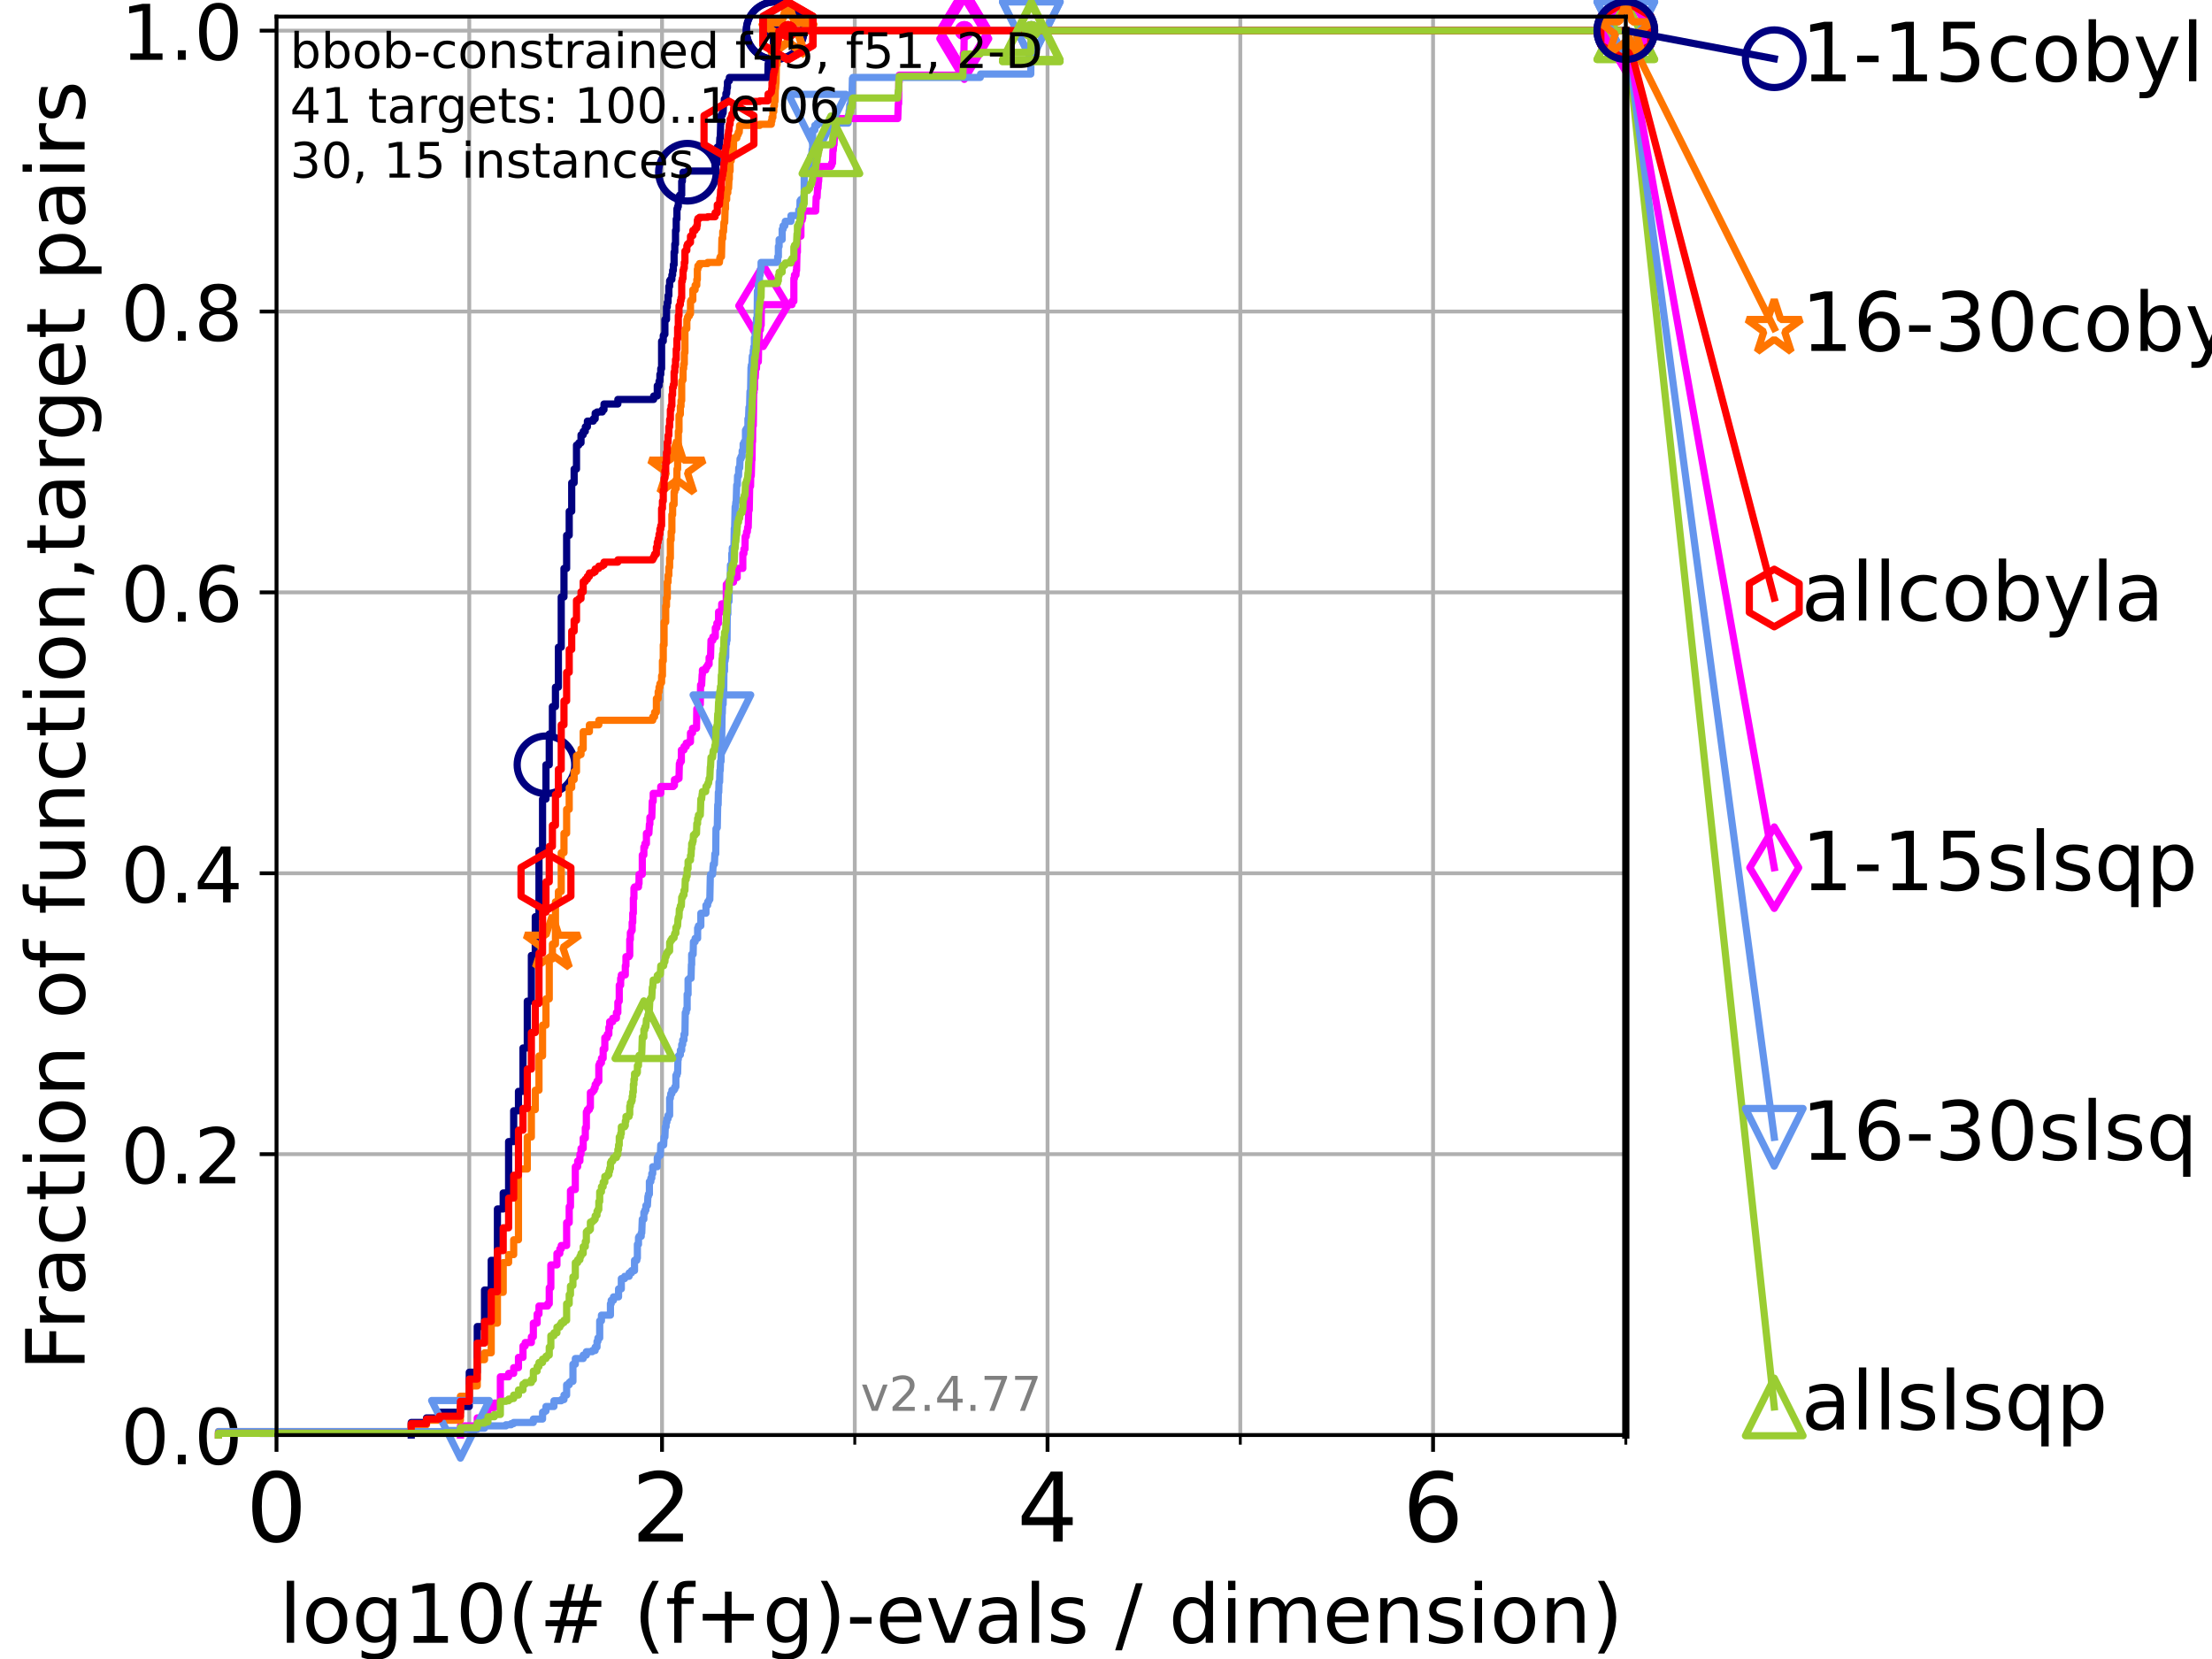 <?xml version="1.0" encoding="utf-8" standalone="no"?>
<!DOCTYPE svg PUBLIC "-//W3C//DTD SVG 1.1//EN"
  "http://www.w3.org/Graphics/SVG/1.1/DTD/svg11.dtd">
<!-- Created with matplotlib (https://matplotlib.org/) -->
<svg height="345.6pt" version="1.1" viewBox="0 0 460.8 345.6" width="460.8pt" xmlns="http://www.w3.org/2000/svg" xmlns:xlink="http://www.w3.org/1999/xlink">
 <defs>
  <style type="text/css">*{stroke-linecap:butt;stroke-linejoin:round;}</style>
 </defs>
 <g id="figure_1">
  <g id="patch_1">
   <path d="M 0 345.6 
L 460.8 345.6 
L 460.8 0 
L 0 0 
z
" style="fill:#ffffff;"/>
  </g>
  <g id="axes_1">
   <g id="patch_2">
    <path d="M 57.6 298.944 
L 338.688 298.944 
L 338.688 3.456 
L 57.6 3.456 
z
" style="fill:#ffffff;"/>
   </g>
   <g id="matplotlib.axis_1">
    <g id="xtick_1">
     <g id="line2d_1">
      <path clip-path="url(#paa9e6b7b10)" d="M 57.6 298.944 
L 57.6 3.456 
" style="fill:none;stroke:#b0b0b0;stroke-linecap:square;stroke-width:0.8;"/>
     </g>
     <g id="line2d_2">
      <defs>
       <path d="M 0 0 
L 0 3.5 
" id="m43b6b71909" style="stroke:#000000;stroke-width:0.8;"/>
      </defs>
      <g>
       <use style="stroke:#000000;stroke-width:0.8;" x="57.6" xlink:href="#m43b6b71909" y="298.944"/>
      </g>
     </g>
     <g id="text_1">
      <!-- 0 -->
      <g transform="translate(51.237 321.141)scale(0.2 -0.2)">
       <defs>
        <path d="M 31.781 66.406 
Q 24.172 66.406 20.328 58.906 
Q 16.5 51.422 16.5 36.375 
Q 16.5 21.391 20.328 13.891 
Q 24.172 6.391 31.781 6.391 
Q 39.453 6.391 43.281 13.891 
Q 47.125 21.391 47.125 36.375 
Q 47.125 51.422 43.281 58.906 
Q 39.453 66.406 31.781 66.406 
z
M 31.781 74.219 
Q 44.047 74.219 50.516 64.516 
Q 56.984 54.828 56.984 36.375 
Q 56.984 17.969 50.516 8.266 
Q 44.047 -1.422 31.781 -1.422 
Q 19.531 -1.422 13.062 8.266 
Q 6.594 17.969 6.594 36.375 
Q 6.594 54.828 13.062 64.516 
Q 19.531 74.219 31.781 74.219 
z
" id="DejaVuSans-48"/>
       </defs>
       <use xlink:href="#DejaVuSans-48"/>
      </g>
     </g>
    </g>
    <g id="xtick_2">
     <g id="line2d_3">
      <path clip-path="url(#paa9e6b7b10)" d="M 137.911 298.944 
L 137.911 3.456 
" style="fill:none;stroke:#b0b0b0;stroke-linecap:square;stroke-width:0.8;"/>
     </g>
     <g id="line2d_4">
      <g>
       <use style="stroke:#000000;stroke-width:0.8;" x="137.911" xlink:href="#m43b6b71909" y="298.944"/>
      </g>
     </g>
     <g id="text_2">
      <!-- 2 -->
      <g transform="translate(131.548 321.141)scale(0.2 -0.2)">
       <defs>
        <path d="M 19.188 8.297 
L 53.609 8.297 
L 53.609 0 
L 7.328 0 
L 7.328 8.297 
Q 12.938 14.109 22.625 23.891 
Q 32.328 33.688 34.812 36.531 
Q 39.547 41.844 41.422 45.531 
Q 43.312 49.219 43.312 52.781 
Q 43.312 58.594 39.234 62.25 
Q 35.156 65.922 28.609 65.922 
Q 23.969 65.922 18.812 64.312 
Q 13.672 62.703 7.812 59.422 
L 7.812 69.391 
Q 13.766 71.781 18.938 73 
Q 24.125 74.219 28.422 74.219 
Q 39.75 74.219 46.484 68.547 
Q 53.219 62.891 53.219 53.422 
Q 53.219 48.922 51.531 44.891 
Q 49.859 40.875 45.406 35.406 
Q 44.188 33.984 37.641 27.219 
Q 31.109 20.453 19.188 8.297 
z
" id="DejaVuSans-50"/>
       </defs>
       <use xlink:href="#DejaVuSans-50"/>
      </g>
     </g>
    </g>
    <g id="xtick_3">
     <g id="line2d_5">
      <path clip-path="url(#paa9e6b7b10)" d="M 218.222 298.944 
L 218.222 3.456 
" style="fill:none;stroke:#b0b0b0;stroke-linecap:square;stroke-width:0.8;"/>
     </g>
     <g id="line2d_6">
      <g>
       <use style="stroke:#000000;stroke-width:0.8;" x="218.222" xlink:href="#m43b6b71909" y="298.944"/>
      </g>
     </g>
     <g id="text_3">
      <!-- 4 -->
      <g transform="translate(211.859 321.141)scale(0.2 -0.2)">
       <defs>
        <path d="M 37.797 64.312 
L 12.891 25.391 
L 37.797 25.391 
z
M 35.203 72.906 
L 47.609 72.906 
L 47.609 25.391 
L 58.016 25.391 
L 58.016 17.188 
L 47.609 17.188 
L 47.609 0 
L 37.797 0 
L 37.797 17.188 
L 4.891 17.188 
L 4.891 26.703 
z
" id="DejaVuSans-52"/>
       </defs>
       <use xlink:href="#DejaVuSans-52"/>
      </g>
     </g>
    </g>
    <g id="xtick_4">
     <g id="line2d_7">
      <path clip-path="url(#paa9e6b7b10)" d="M 298.533 298.944 
L 298.533 3.456 
" style="fill:none;stroke:#b0b0b0;stroke-linecap:square;stroke-width:0.8;"/>
     </g>
     <g id="line2d_8">
      <g>
       <use style="stroke:#000000;stroke-width:0.8;" x="298.533" xlink:href="#m43b6b71909" y="298.944"/>
      </g>
     </g>
     <g id="text_4">
      <!-- 6 -->
      <g transform="translate(292.17 321.141)scale(0.2 -0.2)">
       <defs>
        <path d="M 33.016 40.375 
Q 26.375 40.375 22.484 35.828 
Q 18.609 31.297 18.609 23.391 
Q 18.609 15.531 22.484 10.953 
Q 26.375 6.391 33.016 6.391 
Q 39.656 6.391 43.531 10.953 
Q 47.406 15.531 47.406 23.391 
Q 47.406 31.297 43.531 35.828 
Q 39.656 40.375 33.016 40.375 
z
M 52.594 71.297 
L 52.594 62.312 
Q 48.875 64.062 45.094 64.984 
Q 41.312 65.922 37.594 65.922 
Q 27.828 65.922 22.672 59.328 
Q 17.531 52.734 16.797 39.406 
Q 19.672 43.656 24.016 45.922 
Q 28.375 48.188 33.594 48.188 
Q 44.578 48.188 50.953 41.516 
Q 57.328 34.859 57.328 23.391 
Q 57.328 12.156 50.688 5.359 
Q 44.047 -1.422 33.016 -1.422 
Q 20.359 -1.422 13.672 8.266 
Q 6.984 17.969 6.984 36.375 
Q 6.984 53.656 15.188 63.938 
Q 23.391 74.219 37.203 74.219 
Q 40.922 74.219 44.703 73.484 
Q 48.484 72.75 52.594 71.297 
z
" id="DejaVuSans-54"/>
       </defs>
       <use xlink:href="#DejaVuSans-54"/>
      </g>
     </g>
    </g>
    <g id="xtick_5">
     <g id="line2d_9">
      <path clip-path="url(#paa9e6b7b10)" d="M 97.755 298.944 
L 97.755 3.456 
" style="fill:none;stroke:#b0b0b0;stroke-linecap:square;stroke-width:0.8;"/>
     </g>
     <g id="line2d_10">
      <defs>
       <path d="M 0 0 
L 0 2 
" id="m4a9f21f1e0" style="stroke:#000000;stroke-width:0.6;"/>
      </defs>
      <g>
       <use style="stroke:#000000;stroke-width:0.6;" x="97.755" xlink:href="#m4a9f21f1e0" y="298.944"/>
      </g>
     </g>
    </g>
    <g id="xtick_6">
     <g id="line2d_11">
      <path clip-path="url(#paa9e6b7b10)" d="M 178.066 298.944 
L 178.066 3.456 
" style="fill:none;stroke:#b0b0b0;stroke-linecap:square;stroke-width:0.8;"/>
     </g>
     <g id="line2d_12">
      <g>
       <use style="stroke:#000000;stroke-width:0.6;" x="178.066" xlink:href="#m4a9f21f1e0" y="298.944"/>
      </g>
     </g>
    </g>
    <g id="xtick_7">
     <g id="line2d_13">
      <path clip-path="url(#paa9e6b7b10)" d="M 258.377 298.944 
L 258.377 3.456 
" style="fill:none;stroke:#b0b0b0;stroke-linecap:square;stroke-width:0.8;"/>
     </g>
     <g id="line2d_14">
      <g>
       <use style="stroke:#000000;stroke-width:0.6;" x="258.377" xlink:href="#m4a9f21f1e0" y="298.944"/>
      </g>
     </g>
    </g>
    <g id="xtick_8">
     <g id="line2d_15">
      <path clip-path="url(#paa9e6b7b10)" d="M 338.688 298.944 
L 338.688 3.456 
" style="fill:none;stroke:#b0b0b0;stroke-linecap:square;stroke-width:0.8;"/>
     </g>
     <g id="line2d_16">
      <g>
       <use style="stroke:#000000;stroke-width:0.6;" x="338.688" xlink:href="#m4a9f21f1e0" y="298.944"/>
      </g>
     </g>
    </g>
    <g id="text_5">
     <!-- log10(# (f+g)-evals / dimension) -->
     <g transform="translate(58.145 342.218)scale(0.17 -0.17)">
      <defs>
       <path d="M 9.422 75.984 
L 18.406 75.984 
L 18.406 0 
L 9.422 0 
z
" id="DejaVuSans-108"/>
       <path d="M 30.609 48.391 
Q 23.391 48.391 19.188 42.75 
Q 14.984 37.109 14.984 27.297 
Q 14.984 17.484 19.156 11.844 
Q 23.344 6.203 30.609 6.203 
Q 37.797 6.203 41.984 11.859 
Q 46.188 17.531 46.188 27.297 
Q 46.188 37.016 41.984 42.703 
Q 37.797 48.391 30.609 48.391 
z
M 30.609 56 
Q 42.328 56 49.016 48.375 
Q 55.719 40.766 55.719 27.297 
Q 55.719 13.875 49.016 6.219 
Q 42.328 -1.422 30.609 -1.422 
Q 18.844 -1.422 12.172 6.219 
Q 5.516 13.875 5.516 27.297 
Q 5.516 40.766 12.172 48.375 
Q 18.844 56 30.609 56 
z
" id="DejaVuSans-111"/>
       <path d="M 45.406 27.984 
Q 45.406 37.75 41.375 43.109 
Q 37.359 48.484 30.078 48.484 
Q 22.859 48.484 18.828 43.109 
Q 14.797 37.75 14.797 27.984 
Q 14.797 18.266 18.828 12.891 
Q 22.859 7.516 30.078 7.516 
Q 37.359 7.516 41.375 12.891 
Q 45.406 18.266 45.406 27.984 
z
M 54.391 6.781 
Q 54.391 -7.172 48.188 -13.984 
Q 42 -20.797 29.203 -20.797 
Q 24.469 -20.797 20.266 -20.094 
Q 16.062 -19.391 12.109 -17.922 
L 12.109 -9.188 
Q 16.062 -11.328 19.922 -12.344 
Q 23.781 -13.375 27.781 -13.375 
Q 36.625 -13.375 41.016 -8.766 
Q 45.406 -4.156 45.406 5.172 
L 45.406 9.625 
Q 42.625 4.781 38.281 2.391 
Q 33.938 0 27.875 0 
Q 17.828 0 11.672 7.656 
Q 5.516 15.328 5.516 27.984 
Q 5.516 40.672 11.672 48.328 
Q 17.828 56 27.875 56 
Q 33.938 56 38.281 53.609 
Q 42.625 51.219 45.406 46.391 
L 45.406 54.688 
L 54.391 54.688 
z
" id="DejaVuSans-103"/>
       <path d="M 12.406 8.297 
L 28.516 8.297 
L 28.516 63.922 
L 10.984 60.406 
L 10.984 69.391 
L 28.422 72.906 
L 38.281 72.906 
L 38.281 8.297 
L 54.391 8.297 
L 54.391 0 
L 12.406 0 
z
" id="DejaVuSans-49"/>
       <path d="M 31 75.875 
Q 24.469 64.656 21.281 53.656 
Q 18.109 42.672 18.109 31.391 
Q 18.109 20.125 21.312 9.062 
Q 24.516 -2 31 -13.188 
L 23.188 -13.188 
Q 15.875 -1.703 12.234 9.375 
Q 8.594 20.453 8.594 31.391 
Q 8.594 42.281 12.203 53.312 
Q 15.828 64.359 23.188 75.875 
z
" id="DejaVuSans-40"/>
       <path d="M 51.125 44 
L 36.922 44 
L 32.812 27.688 
L 47.125 27.688 
z
M 43.797 71.781 
L 38.719 51.516 
L 52.984 51.516 
L 58.109 71.781 
L 65.922 71.781 
L 60.891 51.516 
L 76.125 51.516 
L 76.125 44 
L 58.984 44 
L 54.984 27.688 
L 70.516 27.688 
L 70.516 20.219 
L 53.078 20.219 
L 48 0 
L 40.188 0 
L 45.219 20.219 
L 30.906 20.219 
L 25.875 0 
L 18.016 0 
L 23.094 20.219 
L 7.719 20.219 
L 7.719 27.688 
L 24.906 27.688 
L 29 44 
L 13.281 44 
L 13.281 51.516 
L 30.906 51.516 
L 35.891 71.781 
z
" id="DejaVuSans-35"/>
       <path id="DejaVuSans-32"/>
       <path d="M 37.109 75.984 
L 37.109 68.5 
L 28.516 68.5 
Q 23.688 68.5 21.797 66.547 
Q 19.922 64.594 19.922 59.516 
L 19.922 54.688 
L 34.719 54.688 
L 34.719 47.703 
L 19.922 47.703 
L 19.922 0 
L 10.891 0 
L 10.891 47.703 
L 2.297 47.703 
L 2.297 54.688 
L 10.891 54.688 
L 10.891 58.5 
Q 10.891 67.625 15.141 71.797 
Q 19.391 75.984 28.609 75.984 
z
" id="DejaVuSans-102"/>
       <path d="M 46 62.703 
L 46 35.5 
L 73.188 35.5 
L 73.188 27.203 
L 46 27.203 
L 46 0 
L 37.797 0 
L 37.797 27.203 
L 10.594 27.203 
L 10.594 35.5 
L 37.797 35.5 
L 37.797 62.703 
z
" id="DejaVuSans-43"/>
       <path d="M 8.016 75.875 
L 15.828 75.875 
Q 23.141 64.359 26.781 53.312 
Q 30.422 42.281 30.422 31.391 
Q 30.422 20.453 26.781 9.375 
Q 23.141 -1.703 15.828 -13.188 
L 8.016 -13.188 
Q 14.5 -2 17.703 9.062 
Q 20.906 20.125 20.906 31.391 
Q 20.906 42.672 17.703 53.656 
Q 14.5 64.656 8.016 75.875 
z
" id="DejaVuSans-41"/>
       <path d="M 4.891 31.391 
L 31.203 31.391 
L 31.203 23.391 
L 4.891 23.391 
z
" id="DejaVuSans-45"/>
       <path d="M 56.203 29.594 
L 56.203 25.203 
L 14.891 25.203 
Q 15.484 15.922 20.484 11.062 
Q 25.484 6.203 34.422 6.203 
Q 39.594 6.203 44.453 7.469 
Q 49.312 8.734 54.109 11.281 
L 54.109 2.781 
Q 49.266 0.734 44.188 -0.344 
Q 39.109 -1.422 33.891 -1.422 
Q 20.797 -1.422 13.156 6.188 
Q 5.516 13.812 5.516 26.812 
Q 5.516 40.234 12.766 48.109 
Q 20.016 56 32.328 56 
Q 43.359 56 49.781 48.891 
Q 56.203 41.797 56.203 29.594 
z
M 47.219 32.234 
Q 47.125 39.594 43.094 43.984 
Q 39.062 48.391 32.422 48.391 
Q 24.906 48.391 20.391 44.141 
Q 15.875 39.891 15.188 32.172 
z
" id="DejaVuSans-101"/>
       <path d="M 2.984 54.688 
L 12.5 54.688 
L 29.594 8.797 
L 46.688 54.688 
L 56.203 54.688 
L 35.688 0 
L 23.484 0 
z
" id="DejaVuSans-118"/>
       <path d="M 34.281 27.484 
Q 23.391 27.484 19.188 25 
Q 14.984 22.516 14.984 16.5 
Q 14.984 11.719 18.141 8.906 
Q 21.297 6.109 26.703 6.109 
Q 34.188 6.109 38.703 11.406 
Q 43.219 16.703 43.219 25.484 
L 43.219 27.484 
z
M 52.203 31.203 
L 52.203 0 
L 43.219 0 
L 43.219 8.297 
Q 40.141 3.328 35.547 0.953 
Q 30.953 -1.422 24.312 -1.422 
Q 15.922 -1.422 10.953 3.297 
Q 6 8.016 6 15.922 
Q 6 25.141 12.172 29.828 
Q 18.359 34.516 30.609 34.516 
L 43.219 34.516 
L 43.219 35.406 
Q 43.219 41.609 39.141 45 
Q 35.062 48.391 27.688 48.391 
Q 23 48.391 18.547 47.266 
Q 14.109 46.141 10.016 43.891 
L 10.016 52.203 
Q 14.938 54.109 19.578 55.047 
Q 24.219 56 28.609 56 
Q 40.484 56 46.344 49.844 
Q 52.203 43.703 52.203 31.203 
z
" id="DejaVuSans-97"/>
       <path d="M 44.281 53.078 
L 44.281 44.578 
Q 40.484 46.531 36.375 47.5 
Q 32.281 48.484 27.875 48.484 
Q 21.188 48.484 17.844 46.438 
Q 14.5 44.391 14.5 40.281 
Q 14.5 37.156 16.891 35.375 
Q 19.281 33.594 26.516 31.984 
L 29.594 31.297 
Q 39.156 29.25 43.188 25.516 
Q 47.219 21.781 47.219 15.094 
Q 47.219 7.469 41.188 3.016 
Q 35.156 -1.422 24.609 -1.422 
Q 20.219 -1.422 15.453 -0.562 
Q 10.688 0.297 5.422 2 
L 5.422 11.281 
Q 10.406 8.688 15.234 7.391 
Q 20.062 6.109 24.812 6.109 
Q 31.156 6.109 34.562 8.281 
Q 37.984 10.453 37.984 14.406 
Q 37.984 18.062 35.516 20.016 
Q 33.062 21.969 24.703 23.781 
L 21.578 24.516 
Q 13.234 26.266 9.516 29.906 
Q 5.812 33.547 5.812 39.891 
Q 5.812 47.609 11.281 51.797 
Q 16.75 56 26.812 56 
Q 31.781 56 36.172 55.266 
Q 40.578 54.547 44.281 53.078 
z
" id="DejaVuSans-115"/>
       <path d="M 25.391 72.906 
L 33.688 72.906 
L 8.297 -9.281 
L 0 -9.281 
z
" id="DejaVuSans-47"/>
       <path d="M 45.406 46.391 
L 45.406 75.984 
L 54.391 75.984 
L 54.391 0 
L 45.406 0 
L 45.406 8.203 
Q 42.578 3.328 38.25 0.953 
Q 33.938 -1.422 27.875 -1.422 
Q 17.969 -1.422 11.734 6.484 
Q 5.516 14.406 5.516 27.297 
Q 5.516 40.188 11.734 48.094 
Q 17.969 56 27.875 56 
Q 33.938 56 38.25 53.625 
Q 42.578 51.266 45.406 46.391 
z
M 14.797 27.297 
Q 14.797 17.391 18.875 11.75 
Q 22.953 6.109 30.078 6.109 
Q 37.203 6.109 41.297 11.75 
Q 45.406 17.391 45.406 27.297 
Q 45.406 37.203 41.297 42.844 
Q 37.203 48.484 30.078 48.484 
Q 22.953 48.484 18.875 42.844 
Q 14.797 37.203 14.797 27.297 
z
" id="DejaVuSans-100"/>
       <path d="M 9.422 54.688 
L 18.406 54.688 
L 18.406 0 
L 9.422 0 
z
M 9.422 75.984 
L 18.406 75.984 
L 18.406 64.594 
L 9.422 64.594 
z
" id="DejaVuSans-105"/>
       <path d="M 52 44.188 
Q 55.375 50.25 60.062 53.125 
Q 64.75 56 71.094 56 
Q 79.641 56 84.281 50.016 
Q 88.922 44.047 88.922 33.016 
L 88.922 0 
L 79.891 0 
L 79.891 32.719 
Q 79.891 40.578 77.094 44.375 
Q 74.312 48.188 68.609 48.188 
Q 61.625 48.188 57.562 43.547 
Q 53.516 38.922 53.516 30.906 
L 53.516 0 
L 44.484 0 
L 44.484 32.719 
Q 44.484 40.625 41.703 44.406 
Q 38.922 48.188 33.109 48.188 
Q 26.219 48.188 22.156 43.531 
Q 18.109 38.875 18.109 30.906 
L 18.109 0 
L 9.078 0 
L 9.078 54.688 
L 18.109 54.688 
L 18.109 46.188 
Q 21.188 51.219 25.484 53.609 
Q 29.781 56 35.688 56 
Q 41.656 56 45.828 52.969 
Q 50 49.953 52 44.188 
z
" id="DejaVuSans-109"/>
       <path d="M 54.891 33.016 
L 54.891 0 
L 45.906 0 
L 45.906 32.719 
Q 45.906 40.484 42.875 44.328 
Q 39.844 48.188 33.797 48.188 
Q 26.516 48.188 22.312 43.547 
Q 18.109 38.922 18.109 30.906 
L 18.109 0 
L 9.078 0 
L 9.078 54.688 
L 18.109 54.688 
L 18.109 46.188 
Q 21.344 51.125 25.703 53.562 
Q 30.078 56 35.797 56 
Q 45.219 56 50.047 50.172 
Q 54.891 44.344 54.891 33.016 
z
" id="DejaVuSans-110"/>
      </defs>
      <use xlink:href="#DejaVuSans-108"/>
      <use x="27.783" xlink:href="#DejaVuSans-111"/>
      <use x="88.965" xlink:href="#DejaVuSans-103"/>
      <use x="152.441" xlink:href="#DejaVuSans-49"/>
      <use x="216.064" xlink:href="#DejaVuSans-48"/>
      <use x="279.688" xlink:href="#DejaVuSans-40"/>
      <use x="318.701" xlink:href="#DejaVuSans-35"/>
      <use x="402.49" xlink:href="#DejaVuSans-32"/>
      <use x="434.277" xlink:href="#DejaVuSans-40"/>
      <use x="473.291" xlink:href="#DejaVuSans-102"/>
      <use x="508.496" xlink:href="#DejaVuSans-43"/>
      <use x="592.285" xlink:href="#DejaVuSans-103"/>
      <use x="655.762" xlink:href="#DejaVuSans-41"/>
      <use x="694.775" xlink:href="#DejaVuSans-45"/>
      <use x="730.859" xlink:href="#DejaVuSans-101"/>
      <use x="792.383" xlink:href="#DejaVuSans-118"/>
      <use x="851.562" xlink:href="#DejaVuSans-97"/>
      <use x="912.842" xlink:href="#DejaVuSans-108"/>
      <use x="940.625" xlink:href="#DejaVuSans-115"/>
      <use x="992.725" xlink:href="#DejaVuSans-32"/>
      <use x="1024.512" xlink:href="#DejaVuSans-47"/>
      <use x="1058.203" xlink:href="#DejaVuSans-32"/>
      <use x="1089.99" xlink:href="#DejaVuSans-100"/>
      <use x="1153.467" xlink:href="#DejaVuSans-105"/>
      <use x="1181.25" xlink:href="#DejaVuSans-109"/>
      <use x="1278.662" xlink:href="#DejaVuSans-101"/>
      <use x="1340.186" xlink:href="#DejaVuSans-110"/>
      <use x="1403.564" xlink:href="#DejaVuSans-115"/>
      <use x="1455.664" xlink:href="#DejaVuSans-105"/>
      <use x="1483.447" xlink:href="#DejaVuSans-111"/>
      <use x="1544.629" xlink:href="#DejaVuSans-110"/>
      <use x="1608.008" xlink:href="#DejaVuSans-41"/>
     </g>
    </g>
   </g>
   <g id="matplotlib.axis_2">
    <g id="ytick_1">
     <g id="line2d_17">
      <path clip-path="url(#paa9e6b7b10)" d="M 57.6 298.944 
L 338.688 298.944 
" style="fill:none;stroke:#b0b0b0;stroke-linecap:square;stroke-width:0.8;"/>
     </g>
     <g id="line2d_18">
      <defs>
       <path d="M 0 0 
L -3.5 0 
" id="mc27396bc60" style="stroke:#000000;stroke-width:0.8;"/>
      </defs>
      <g>
       <use style="stroke:#000000;stroke-width:0.8;" x="57.6" xlink:href="#mc27396bc60" y="298.944"/>
      </g>
     </g>
     <g id="text_6">
      <!-- 0.0 -->
      <g transform="translate(25.155 305.023)scale(0.16 -0.16)">
       <defs>
        <path d="M 10.688 12.406 
L 21 12.406 
L 21 0 
L 10.688 0 
z
" id="DejaVuSans-46"/>
       </defs>
       <use xlink:href="#DejaVuSans-48"/>
       <use x="63.623" xlink:href="#DejaVuSans-46"/>
       <use x="95.41" xlink:href="#DejaVuSans-48"/>
      </g>
     </g>
    </g>
    <g id="ytick_2">
     <g id="line2d_19">
      <path clip-path="url(#paa9e6b7b10)" d="M 57.6 240.432 
L 338.688 240.432 
" style="fill:none;stroke:#b0b0b0;stroke-linecap:square;stroke-width:0.8;"/>
     </g>
     <g id="line2d_20">
      <g>
       <use style="stroke:#000000;stroke-width:0.8;" x="57.6" xlink:href="#mc27396bc60" y="240.432"/>
      </g>
     </g>
     <g id="text_7">
      <!-- 0.2 -->
      <g transform="translate(25.155 246.51)scale(0.16 -0.16)">
       <use xlink:href="#DejaVuSans-48"/>
       <use x="63.623" xlink:href="#DejaVuSans-46"/>
       <use x="95.41" xlink:href="#DejaVuSans-50"/>
      </g>
     </g>
    </g>
    <g id="ytick_3">
     <g id="line2d_21">
      <path clip-path="url(#paa9e6b7b10)" d="M 57.6 181.919 
L 338.688 181.919 
" style="fill:none;stroke:#b0b0b0;stroke-linecap:square;stroke-width:0.8;"/>
     </g>
     <g id="line2d_22">
      <g>
       <use style="stroke:#000000;stroke-width:0.8;" x="57.6" xlink:href="#mc27396bc60" y="181.919"/>
      </g>
     </g>
     <g id="text_8">
      <!-- 0.4 -->
      <g transform="translate(25.155 187.998)scale(0.16 -0.16)">
       <use xlink:href="#DejaVuSans-48"/>
       <use x="63.623" xlink:href="#DejaVuSans-46"/>
       <use x="95.41" xlink:href="#DejaVuSans-52"/>
      </g>
     </g>
    </g>
    <g id="ytick_4">
     <g id="line2d_23">
      <path clip-path="url(#paa9e6b7b10)" d="M 57.6 123.407 
L 338.688 123.407 
" style="fill:none;stroke:#b0b0b0;stroke-linecap:square;stroke-width:0.8;"/>
     </g>
     <g id="line2d_24">
      <g>
       <use style="stroke:#000000;stroke-width:0.8;" x="57.6" xlink:href="#mc27396bc60" y="123.407"/>
      </g>
     </g>
     <g id="text_9">
      <!-- 0.6 -->
      <g transform="translate(25.155 129.485)scale(0.16 -0.16)">
       <use xlink:href="#DejaVuSans-48"/>
       <use x="63.623" xlink:href="#DejaVuSans-46"/>
       <use x="95.41" xlink:href="#DejaVuSans-54"/>
      </g>
     </g>
    </g>
    <g id="ytick_5">
     <g id="line2d_25">
      <path clip-path="url(#paa9e6b7b10)" d="M 57.6 64.894 
L 338.688 64.894 
" style="fill:none;stroke:#b0b0b0;stroke-linecap:square;stroke-width:0.8;"/>
     </g>
     <g id="line2d_26">
      <g>
       <use style="stroke:#000000;stroke-width:0.8;" x="57.6" xlink:href="#mc27396bc60" y="64.894"/>
      </g>
     </g>
     <g id="text_10">
      <!-- 0.8 -->
      <g transform="translate(25.155 70.973)scale(0.16 -0.16)">
       <defs>
        <path d="M 31.781 34.625 
Q 24.75 34.625 20.719 30.859 
Q 16.703 27.094 16.703 20.516 
Q 16.703 13.922 20.719 10.156 
Q 24.75 6.391 31.781 6.391 
Q 38.812 6.391 42.859 10.172 
Q 46.922 13.969 46.922 20.516 
Q 46.922 27.094 42.891 30.859 
Q 38.875 34.625 31.781 34.625 
z
M 21.922 38.812 
Q 15.578 40.375 12.031 44.719 
Q 8.5 49.078 8.5 55.328 
Q 8.5 64.062 14.719 69.141 
Q 20.953 74.219 31.781 74.219 
Q 42.672 74.219 48.875 69.141 
Q 55.078 64.062 55.078 55.328 
Q 55.078 49.078 51.531 44.719 
Q 48 40.375 41.703 38.812 
Q 48.828 37.156 52.797 32.312 
Q 56.781 27.484 56.781 20.516 
Q 56.781 9.906 50.312 4.234 
Q 43.844 -1.422 31.781 -1.422 
Q 19.734 -1.422 13.25 4.234 
Q 6.781 9.906 6.781 20.516 
Q 6.781 27.484 10.781 32.312 
Q 14.797 37.156 21.922 38.812 
z
M 18.312 54.391 
Q 18.312 48.734 21.844 45.562 
Q 25.391 42.391 31.781 42.391 
Q 38.141 42.391 41.719 45.562 
Q 45.312 48.734 45.312 54.391 
Q 45.312 60.062 41.719 63.234 
Q 38.141 66.406 31.781 66.406 
Q 25.391 66.406 21.844 63.234 
Q 18.312 60.062 18.312 54.391 
z
" id="DejaVuSans-56"/>
       </defs>
       <use xlink:href="#DejaVuSans-48"/>
       <use x="63.623" xlink:href="#DejaVuSans-46"/>
       <use x="95.41" xlink:href="#DejaVuSans-56"/>
      </g>
     </g>
    </g>
    <g id="ytick_6">
     <g id="line2d_27">
      <path clip-path="url(#paa9e6b7b10)" d="M 57.6 6.382 
L 338.688 6.382 
" style="fill:none;stroke:#b0b0b0;stroke-linecap:square;stroke-width:0.8;"/>
     </g>
     <g id="line2d_28">
      <g>
       <use style="stroke:#000000;stroke-width:0.8;" x="57.6" xlink:href="#mc27396bc60" y="6.382"/>
      </g>
     </g>
     <g id="text_11">
      <!-- 1.0 -->
      <g transform="translate(25.155 12.46)scale(0.16 -0.16)">
       <use xlink:href="#DejaVuSans-49"/>
       <use x="63.623" xlink:href="#DejaVuSans-46"/>
       <use x="95.41" xlink:href="#DejaVuSans-48"/>
      </g>
     </g>
    </g>
    <g id="text_12">
     <!-- Fraction of function,target pairs -->
     <g transform="translate(17.62 285.585)rotate(-90)scale(0.17 -0.17)">
      <defs>
       <path d="M 9.812 72.906 
L 51.703 72.906 
L 51.703 64.594 
L 19.672 64.594 
L 19.672 43.109 
L 48.578 43.109 
L 48.578 34.812 
L 19.672 34.812 
L 19.672 0 
L 9.812 0 
z
" id="DejaVuSans-70"/>
       <path d="M 41.109 46.297 
Q 39.594 47.172 37.812 47.578 
Q 36.031 48 33.891 48 
Q 26.266 48 22.188 43.047 
Q 18.109 38.094 18.109 28.812 
L 18.109 0 
L 9.078 0 
L 9.078 54.688 
L 18.109 54.688 
L 18.109 46.188 
Q 20.953 51.172 25.484 53.578 
Q 30.031 56 36.531 56 
Q 37.453 56 38.578 55.875 
Q 39.703 55.766 41.062 55.516 
z
" id="DejaVuSans-114"/>
       <path d="M 48.781 52.594 
L 48.781 44.188 
Q 44.969 46.297 41.141 47.344 
Q 37.312 48.391 33.406 48.391 
Q 24.656 48.391 19.812 42.844 
Q 14.984 37.312 14.984 27.297 
Q 14.984 17.281 19.812 11.734 
Q 24.656 6.203 33.406 6.203 
Q 37.312 6.203 41.141 7.25 
Q 44.969 8.297 48.781 10.406 
L 48.781 2.094 
Q 45.016 0.344 40.984 -0.531 
Q 36.969 -1.422 32.422 -1.422 
Q 20.062 -1.422 12.781 6.344 
Q 5.516 14.109 5.516 27.297 
Q 5.516 40.672 12.859 48.328 
Q 20.219 56 33.016 56 
Q 37.156 56 41.109 55.141 
Q 45.062 54.297 48.781 52.594 
z
" id="DejaVuSans-99"/>
       <path d="M 18.312 70.219 
L 18.312 54.688 
L 36.812 54.688 
L 36.812 47.703 
L 18.312 47.703 
L 18.312 18.016 
Q 18.312 11.328 20.141 9.422 
Q 21.969 7.516 27.594 7.516 
L 36.812 7.516 
L 36.812 0 
L 27.594 0 
Q 17.188 0 13.234 3.875 
Q 9.281 7.766 9.281 18.016 
L 9.281 47.703 
L 2.688 47.703 
L 2.688 54.688 
L 9.281 54.688 
L 9.281 70.219 
z
" id="DejaVuSans-116"/>
       <path d="M 8.5 21.578 
L 8.5 54.688 
L 17.484 54.688 
L 17.484 21.922 
Q 17.484 14.156 20.5 10.266 
Q 23.531 6.391 29.594 6.391 
Q 36.859 6.391 41.078 11.031 
Q 45.312 15.672 45.312 23.688 
L 45.312 54.688 
L 54.297 54.688 
L 54.297 0 
L 45.312 0 
L 45.312 8.406 
Q 42.047 3.422 37.719 1 
Q 33.406 -1.422 27.688 -1.422 
Q 18.266 -1.422 13.375 4.438 
Q 8.5 10.297 8.5 21.578 
z
M 31.109 56 
z
" id="DejaVuSans-117"/>
       <path d="M 11.719 12.406 
L 22.016 12.406 
L 22.016 4 
L 14.016 -11.625 
L 7.719 -11.625 
L 11.719 4 
z
" id="DejaVuSans-44"/>
       <path d="M 18.109 8.203 
L 18.109 -20.797 
L 9.078 -20.797 
L 9.078 54.688 
L 18.109 54.688 
L 18.109 46.391 
Q 20.953 51.266 25.266 53.625 
Q 29.594 56 35.594 56 
Q 45.562 56 51.781 48.094 
Q 58.016 40.188 58.016 27.297 
Q 58.016 14.406 51.781 6.484 
Q 45.562 -1.422 35.594 -1.422 
Q 29.594 -1.422 25.266 0.953 
Q 20.953 3.328 18.109 8.203 
z
M 48.688 27.297 
Q 48.688 37.203 44.609 42.844 
Q 40.531 48.484 33.406 48.484 
Q 26.266 48.484 22.188 42.844 
Q 18.109 37.203 18.109 27.297 
Q 18.109 17.391 22.188 11.75 
Q 26.266 6.109 33.406 6.109 
Q 40.531 6.109 44.609 11.75 
Q 48.688 17.391 48.688 27.297 
z
" id="DejaVuSans-112"/>
      </defs>
      <use xlink:href="#DejaVuSans-70"/>
      <use x="50.27" xlink:href="#DejaVuSans-114"/>
      <use x="91.383" xlink:href="#DejaVuSans-97"/>
      <use x="152.662" xlink:href="#DejaVuSans-99"/>
      <use x="207.643" xlink:href="#DejaVuSans-116"/>
      <use x="246.852" xlink:href="#DejaVuSans-105"/>
      <use x="274.635" xlink:href="#DejaVuSans-111"/>
      <use x="335.816" xlink:href="#DejaVuSans-110"/>
      <use x="399.195" xlink:href="#DejaVuSans-32"/>
      <use x="430.982" xlink:href="#DejaVuSans-111"/>
      <use x="492.164" xlink:href="#DejaVuSans-102"/>
      <use x="527.369" xlink:href="#DejaVuSans-32"/>
      <use x="559.156" xlink:href="#DejaVuSans-102"/>
      <use x="594.361" xlink:href="#DejaVuSans-117"/>
      <use x="657.74" xlink:href="#DejaVuSans-110"/>
      <use x="721.119" xlink:href="#DejaVuSans-99"/>
      <use x="776.1" xlink:href="#DejaVuSans-116"/>
      <use x="815.309" xlink:href="#DejaVuSans-105"/>
      <use x="843.092" xlink:href="#DejaVuSans-111"/>
      <use x="904.273" xlink:href="#DejaVuSans-110"/>
      <use x="967.652" xlink:href="#DejaVuSans-44"/>
      <use x="999.439" xlink:href="#DejaVuSans-116"/>
      <use x="1038.648" xlink:href="#DejaVuSans-97"/>
      <use x="1099.928" xlink:href="#DejaVuSans-114"/>
      <use x="1139.291" xlink:href="#DejaVuSans-103"/>
      <use x="1202.768" xlink:href="#DejaVuSans-101"/>
      <use x="1264.291" xlink:href="#DejaVuSans-116"/>
      <use x="1303.5" xlink:href="#DejaVuSans-32"/>
      <use x="1335.287" xlink:href="#DejaVuSans-112"/>
      <use x="1398.764" xlink:href="#DejaVuSans-97"/>
      <use x="1460.043" xlink:href="#DejaVuSans-105"/>
      <use x="1487.826" xlink:href="#DejaVuSans-114"/>
      <use x="1528.939" xlink:href="#DejaVuSans-115"/>
     </g>
    </g>
   </g>
   <g id="line2d_29">
    <defs>
     <path d="M 0 1.5 
C 0.398 1.5 0.779 1.342 1.061 1.061 
C 1.342 0.779 1.5 0.398 1.5 0 
C 1.5 -0.398 1.342 -0.779 1.061 -1.061 
C 0.779 -1.342 0.398 -1.5 0 -1.5 
C -0.398 -1.5 -0.779 -1.342 -1.061 -1.061 
C -1.342 -0.779 -1.5 -0.398 -1.5 0 
C -1.5 0.398 -1.342 0.779 -1.061 1.061 
C -0.779 1.342 -0.398 1.5 0 1.5 
z
" id="m8fec1b05d4" style="stroke:#000080;"/>
    </defs>
    <g>
     <use style="fill:#000080;stroke:#000080;" x="161.466" xlink:href="#m8fec1b05d4" y="6.382"/>
     <use style="fill:#000080;stroke:#000080;" x="161.466" xlink:href="#m8fec1b05d4" y="6.382"/>
    </g>
   </g>
   <g id="line2d_30">
    <path d="M 85.667 298.944 
L 85.667 296.328 
L 88.847 296.328 
L 88.847 295.376 
L 91.535 295.376 
L 91.535 294.187 
L 95.918 294.187 
L 95.918 292.998 
L 97.755 292.998 
L 97.755 285.862 
L 99.418 285.862 
L 99.418 276.348 
L 100.935 276.348 
L 100.935 268.736 
L 102.331 268.736 
L 102.331 262.552 
L 103.623 262.552 
L 103.623 251.849 
L 104.826 251.849 
L 104.826 248.519 
L 105.952 248.519 
L 105.952 237.815 
L 107.009 237.815 
L 107.009 231.393 
L 108.006 231.393 
L 108.006 227.349 
L 108.949 227.349 
L 108.949 218.311 
L 109.843 218.311 
L 109.843 208.559 
L 110.694 208.559 
L 110.694 199.045 
L 111.506 199.045 
L 111.506 190.958 
L 112.281 190.958 
L 112.281 177.162 
L 113.023 177.162 
L 113.023 166.458 
L 113.735 166.458 
L 113.735 159.323 
L 114.419 159.323 
L 114.419 152.901 
L 115.077 152.901 
L 115.077 147.192 
L 115.711 147.192 
L 115.711 143.149 
L 116.323 143.149 
L 116.323 134.824 
L 116.914 134.824 
L 116.914 124.358 
L 117.486 124.358 
L 117.486 118.412 
L 118.04 118.412 
L 118.04 111.514 
L 118.577 111.514 
L 118.577 106.519 
L 119.097 106.519 
L 119.097 100.572 
L 119.603 100.572 
L 119.603 97.718 
L 120.094 97.718 
L 120.094 92.723 
L 120.572 92.723 
L 120.572 92.247 
L 121.037 92.247 
L 121.037 90.583 
L 121.49 90.583 
L 121.49 89.869 
L 121.931 89.869 
L 121.931 88.918 
L 122.362 88.918 
L 122.362 87.728 
L 123.594 87.728 
L 123.594 87.253 
L 123.985 87.253 
L 123.985 86.063 
L 124.369 86.063 
L 124.369 85.825 
L 125.471 85.825 
L 125.471 85.35 
L 125.823 85.35 
L 125.823 84.16 
L 128.709 84.16 
L 128.709 83.209 
L 136.17 83.209 
L 136.17 82.495 
L 136.924 82.495 
L 136.924 80.355 
L 137.29 80.355 
L 137.29 79.403 
L 137.469 79.403 
L 137.469 77.976 
L 137.647 77.976 
L 137.647 76.787 
L 137.823 76.787 
L 137.823 71.078 
L 138.171 71.078 
L 138.171 69.889 
L 138.341 69.889 
L 138.341 69.651 
L 138.511 69.651 
L 138.511 66.559 
L 138.845 66.559 
L 138.845 63.943 
L 139.009 63.943 
L 139.009 62.991 
L 139.172 62.991 
L 139.172 61.564 
L 139.334 61.564 
L 139.334 59.661 
L 139.494 59.661 
L 139.494 58.472 
L 139.652 58.472 
L 139.652 58.234 
L 139.965 58.234 
L 139.965 57.283 
L 140.119 57.283 
L 140.119 56.331 
L 140.272 56.331 
L 140.272 55.142 
L 140.424 55.142 
L 140.424 52.526 
L 140.574 52.526 
L 140.574 50.861 
L 140.723 50.861 
L 140.723 48.006 
L 140.871 48.006 
L 140.871 45.628 
L 141.018 45.628 
L 141.018 43.487 
L 141.163 43.487 
L 141.163 43.011 
L 141.307 43.011 
L 141.307 41.584 
L 141.45 41.584 
L 141.45 40.871 
L 141.592 40.871 
L 141.592 40.633 
L 142.01 40.633 
L 142.01 37.779 
L 142.148 37.779 
L 142.148 36.827 
L 142.284 36.827 
L 142.284 35.876 
L 143.209 35.876 
L 143.209 35.638 
L 148.966 35.638 
L 148.966 33.973 
L 149.423 33.973 
L 149.423 30.643 
L 149.868 30.643 
L 149.955 28.74 
L 150.042 28.74 
L 150.129 25.648 
L 150.215 25.648 
L 150.215 23.983 
L 150.472 23.983 
L 150.472 23.507 
L 150.641 23.507 
L 150.725 21.604 
L 150.891 21.604 
L 150.891 20.653 
L 151.219 20.653 
L 151.219 19.464 
L 151.381 19.464 
L 151.462 18.274 
L 151.542 18.274 
L 151.542 17.085 
L 151.701 17.085 
L 151.701 16.847 
L 151.936 16.847 
L 151.936 16.134 
L 159.956 16.134 
L 160.006 13.279 
L 160.394 13.279 
L 160.442 12.804 
L 160.538 12.804 
L 160.538 12.566 
L 160.68 12.566 
L 160.774 11.614 
L 160.821 11.614 
L 160.821 9.949 
L 161.1 9.949 
L 161.1 7.809 
L 161.42 7.809 
L 161.466 6.382 
L 338.688 6.382 
L 338.688 6.382 
" style="fill:none;stroke:#000080;stroke-linecap:square;stroke-width:1.5;"/>
   </g>
   <g id="line2d_31">
    <defs>
     <path d="M 0 6 
C 1.591 6 3.117 5.368 4.243 4.243 
C 5.368 3.117 6 1.591 6 0 
C 6 -1.591 5.368 -3.117 4.243 -4.243 
C 3.117 -5.368 1.591 -6 0 -6 
C -1.591 -6 -3.117 -5.368 -4.243 -4.243 
C -5.368 -3.117 -6 -1.591 -6 0 
C -6 1.591 -5.368 3.117 -4.243 4.243 
C -3.117 5.368 -1.591 6 0 6 
z
" id="mdf5a5654d6" style="stroke:#000080;stroke-width:1.5;"/>
    </defs>
    <g>
     <use style="fill-opacity:0;stroke:#000080;stroke-width:1.5;" x="113.735" xlink:href="#mdf5a5654d6" y="159.323"/>
     <use style="fill-opacity:0;stroke:#000080;stroke-width:1.5;" x="143.209" xlink:href="#mdf5a5654d6" y="35.876"/>
     <use style="fill-opacity:0;stroke:#000080;stroke-width:1.5;" x="161.466" xlink:href="#mdf5a5654d6" y="6.382"/>
     <use style="fill-opacity:0;stroke:#000080;stroke-width:1.5;" x="161.466" xlink:href="#mdf5a5654d6" y="6.382"/>
     <use style="fill-opacity:0;stroke:#000080;stroke-width:1.5;" x="338.688" xlink:href="#mdf5a5654d6" y="6.382"/>
    </g>
   </g>
   <g id="line2d_32">
    <path style="fill:none;stroke:#000080;stroke-linecap:square;stroke-width:1.5;"/>
    <g/>
   </g>
   <g id="line2d_33">
    <defs>
     <path d="M 0 1.5 
C 0.398 1.5 0.779 1.342 1.061 1.061 
C 1.342 0.779 1.5 0.398 1.5 0 
C 1.5 -0.398 1.342 -0.779 1.061 -1.061 
C 0.779 -1.342 0.398 -1.5 0 -1.5 
C -0.398 -1.5 -0.779 -1.342 -1.061 -1.061 
C -1.342 -0.779 -1.5 -0.398 -1.5 0 
C -1.5 0.398 -1.342 0.779 -1.061 1.061 
C -0.779 1.342 -0.398 1.5 0 1.5 
z
" id="md121cb781e" style="stroke:#ff00ff;"/>
    </defs>
    <g>
     <use style="fill:#ff00ff;stroke:#ff00ff;" x="200.878" xlink:href="#md121cb781e" y="6.382"/>
     <use style="fill:#ff00ff;stroke:#ff00ff;" x="200.878" xlink:href="#md121cb781e" y="6.382"/>
    </g>
   </g>
   <g id="line2d_34">
    <path d="M 95.918 298.944 
L 95.918 297.041 
L 99.418 297.041 
L 99.418 295.376 
L 101.647 295.376 
L 101.647 293.235 
L 102.989 293.235 
L 102.989 292.284 
L 104.235 292.284 
L 104.235 286.813 
L 105.952 286.813 
L 105.952 286.1 
L 107.009 286.1 
L 107.009 284.911 
L 108.006 284.911 
L 108.006 282.77 
L 108.949 282.77 
L 108.949 280.391 
L 109.402 280.391 
L 109.402 279.678 
L 110.694 279.678 
L 110.694 278.488 
L 111.105 278.488 
L 111.105 275.634 
L 111.897 275.634 
L 111.897 273.731 
L 112.281 273.731 
L 112.281 272.066 
L 114.08 272.066 
L 114.08 271.591 
L 114.419 271.591 
L 114.419 268.261 
L 114.751 268.261 
L 114.751 263.504 
L 116.02 263.504 
L 116.02 261.125 
L 116.621 261.125 
L 116.621 260.174 
L 116.914 260.174 
L 116.914 259.46 
L 118.04 259.46 
L 118.04 254.703 
L 118.577 254.703 
L 118.577 251.373 
L 118.839 251.373 
L 118.839 248.043 
L 119.097 248.043 
L 119.097 247.805 
L 119.85 247.805 
L 119.85 243.048 
L 120.335 243.048 
L 120.335 241.859 
L 120.806 241.859 
L 120.806 240.432 
L 121.037 240.432 
L 121.037 239.242 
L 121.49 239.242 
L 121.49 237.102 
L 121.931 237.102 
L 121.931 234.961 
L 122.148 234.961 
L 122.148 231.631 
L 122.362 231.631 
L 122.362 231.155 
L 122.782 231.155 
L 122.782 230.679 
L 122.989 230.679 
L 122.989 227.587 
L 123.394 227.587 
L 123.394 227.349 
L 123.594 227.349 
L 123.594 227.112 
L 123.791 227.112 
L 123.791 226.636 
L 123.985 226.636 
L 123.985 225.922 
L 124.178 225.922 
L 124.178 225.684 
L 124.369 225.684 
L 124.369 225.209 
L 124.744 225.209 
L 124.744 221.879 
L 124.928 221.879 
L 124.928 221.403 
L 125.292 221.403 
L 125.292 220.452 
L 125.648 220.452 
L 125.648 218.549 
L 125.996 218.549 
L 125.996 216.17 
L 126.507 216.17 
L 126.507 215.457 
L 126.839 215.457 
L 126.839 214.03 
L 127.003 214.03 
L 127.003 212.84 
L 127.643 212.84 
L 127.643 212.127 
L 128.411 212.127 
L 128.411 210.937 
L 128.709 210.937 
L 128.709 208.797 
L 128.856 208.797 
L 128.856 208.559 
L 129.002 208.559 
L 129.002 205.229 
L 129.291 205.229 
L 129.291 203.802 
L 129.433 203.802 
L 129.433 203.088 
L 130.264 203.088 
L 130.264 201.185 
L 130.398 201.185 
L 130.398 199.283 
L 131.056 199.283 
L 131.056 199.045 
L 131.185 199.045 
L 131.185 195.715 
L 131.313 195.715 
L 131.313 194.288 
L 131.44 194.288 
L 131.44 194.05 
L 131.566 194.05 
L 131.566 193.812 
L 131.691 193.812 
L 131.691 192.147 
L 131.815 192.147 
L 131.815 190.244 
L 131.938 190.244 
L 131.938 187.152 
L 132.06 187.152 
L 132.06 185.011 
L 132.182 185.011 
L 132.182 184.773 
L 133.01 184.773 
L 133.01 184.06 
L 133.125 184.06 
L 133.125 182.157 
L 133.8 182.157 
L 133.8 178.113 
L 134.128 178.113 
L 134.128 176.448 
L 134.343 176.448 
L 134.343 175.735 
L 134.661 175.735 
L 134.661 173.594 
L 135.179 173.594 
L 135.281 171.691 
L 135.382 171.691 
L 135.382 170.264 
L 135.78 170.264 
L 135.879 166.934 
L 136.073 166.934 
L 136.073 165.269 
L 137.647 165.269 
L 137.647 163.842 
L 140.272 163.842 
L 140.272 163.604 
L 140.499 163.604 
L 140.499 162.415 
L 141.018 162.415 
L 141.018 162.177 
L 141.45 162.177 
L 141.521 159.085 
L 141.662 159.085 
L 141.662 158.609 
L 141.941 158.609 
L 141.941 156.231 
L 142.486 156.231 
L 142.486 155.517 
L 142.95 155.517 
L 142.95 154.804 
L 143.464 154.804 
L 143.464 154.566 
L 143.841 154.566 
L 143.841 152.663 
L 144.27 152.663 
L 144.27 151.711 
L 145.098 151.711 
L 145.155 147.668 
L 145.497 147.668 
L 145.497 146.716 
L 145.888 146.716 
L 145.943 142.673 
L 146.162 142.673 
L 146.27 140.532 
L 146.324 140.532 
L 146.324 139.581 
L 147.01 139.581 
L 147.01 139.105 
L 147.165 139.105 
L 147.165 138.867 
L 147.369 138.867 
L 147.47 138.391 
L 147.72 138.391 
L 147.72 136.964 
L 148.015 136.964 
L 148.113 133.397 
L 148.497 133.397 
L 148.497 132.683 
L 149.012 132.683 
L 149.012 130.78 
L 149.332 130.78 
L 149.332 129.829 
L 149.691 129.829 
L 149.691 127.45 
L 150.344 127.45 
L 150.344 125.785 
L 151.097 125.785 
L 151.097 125.547 
L 151.301 125.547 
L 151.301 121.742 
L 151.661 121.742 
L 151.661 121.266 
L 152.811 121.266 
L 152.811 120.314 
L 153.574 120.314 
L 153.574 118.412 
L 154.741 118.412 
L 154.741 115.319 
L 154.972 115.319 
L 154.972 114.368 
L 155.2 114.368 
L 155.232 111.752 
L 155.457 111.752 
L 155.521 110.8 
L 155.679 110.8 
L 155.742 109.849 
L 155.867 109.849 
L 155.96 106.281 
L 156.083 106.281 
L 156.175 101.286 
L 156.358 101.286 
L 156.388 99.145 
L 156.509 99.145 
L 156.599 95.815 
L 156.658 95.815 
L 156.718 92.01 
L 156.777 92.01 
L 156.806 88.68 
L 156.924 88.68 
L 157.012 81.782 
L 157.07 81.782 
L 157.07 81.068 
L 157.186 81.068 
L 157.186 78.69 
L 157.33 78.69 
L 157.415 76.787 
L 157.585 76.787 
L 157.642 75.36 
L 157.976 75.36 
L 158.086 70.127 
L 158.168 70.127 
L 158.168 68.7 
L 158.412 68.7 
L 158.466 67.748 
L 158.573 67.748 
L 158.599 63.943 
L 158.758 63.943 
L 158.758 63.705 
L 158.994 63.705 
L 158.994 63.467 
L 164.992 63.467 
L 164.992 62.753 
L 165.375 62.753 
L 165.375 57.996 
L 165.501 57.996 
L 165.501 57.283 
L 165.821 57.283 
L 165.873 56.331 
L 165.943 56.331 
L 166.031 52.526 
L 166.117 52.526 
L 166.117 49.196 
L 166.846 49.196 
L 166.846 45.866 
L 167.109 45.866 
L 167.109 45.39 
L 167.223 45.39 
L 167.223 43.963 
L 169.925 43.963 
L 170.023 41.109 
L 170.215 41.109 
L 170.311 39.206 
L 170.406 39.206 
L 170.5 37.779 
L 170.54 37.779 
L 170.594 36.589 
L 170.687 36.589 
L 170.78 34.686 
L 173.096 34.686 
L 173.096 34.449 
L 173.246 34.449 
L 173.246 33.973 
L 173.429 33.973 
L 173.508 31.356 
L 173.587 31.356 
L 173.666 30.167 
L 173.744 30.167 
L 173.823 28.502 
L 173.978 28.502 
L 173.978 26.599 
L 174.153 26.599 
L 174.251 25.41 
L 174.348 25.41 
L 174.348 24.697 
L 187.02 24.697 
L 187.129 21.604 
L 187.202 21.604 
L 187.248 17.085 
L 187.32 17.085 
L 187.32 15.658 
L 200.554 15.658 
L 200.643 12.09 
L 200.676 12.09 
L 200.676 11.139 
L 200.798 11.139 
L 200.878 6.382 
L 338.688 6.382 
L 338.688 6.382 
" style="fill:none;stroke:#ff00ff;stroke-linecap:square;stroke-width:1.5;"/>
   </g>
   <g id="line2d_35">
    <defs>
     <path d="M -0 8.485 
L 5.091 0 
L 0 -8.485 
L -5.091 -0 
z
" id="m67c46463b1" style="stroke:#ff00ff;stroke-linejoin:miter;stroke-width:1.5;"/>
    </defs>
    <g>
     <use style="fill-opacity:0;stroke:#ff00ff;stroke-linejoin:miter;stroke-width:1.5;" x="158.994" xlink:href="#m67c46463b1" y="63.705"/>
     <use style="fill-opacity:0;stroke:#ff00ff;stroke-linejoin:miter;stroke-width:1.5;" x="200.878" xlink:href="#m67c46463b1" y="8.047"/>
     <use style="fill-opacity:0;stroke:#ff00ff;stroke-linejoin:miter;stroke-width:1.5;" x="200.878" xlink:href="#m67c46463b1" y="6.382"/>
     <use style="fill-opacity:0;stroke:#ff00ff;stroke-linejoin:miter;stroke-width:1.5;" x="200.878" xlink:href="#m67c46463b1" y="6.382"/>
     <use style="fill-opacity:0;stroke:#ff00ff;stroke-linejoin:miter;stroke-width:1.5;" x="338.688" xlink:href="#m67c46463b1" y="6.382"/>
    </g>
   </g>
   <g id="line2d_36">
    <path style="fill:none;stroke:#ff00ff;stroke-linecap:square;stroke-width:1.5;"/>
    <g/>
   </g>
   <g id="line2d_37">
    <defs>
     <path d="M 0 1.5 
C 0.398 1.5 0.779 1.342 1.061 1.061 
C 1.342 0.779 1.5 0.398 1.5 0 
C 1.5 -0.398 1.342 -0.779 1.061 -1.061 
C 0.779 -1.342 0.398 -1.5 0 -1.5 
C -0.398 -1.5 -0.779 -1.342 -1.061 -1.061 
C -1.342 -0.779 -1.5 -0.398 -1.5 0 
C -1.5 0.398 -1.342 0.779 -1.061 1.061 
C -0.779 1.342 -0.398 1.5 0 1.5 
z
" id="m03f5c4efc5" style="stroke:#ff7500;"/>
    </defs>
    <g>
     <use style="fill:#ff7500;stroke:#ff7500;" x="164.16" xlink:href="#m03f5c4efc5" y="6.382"/>
     <use style="fill:#ff7500;stroke:#ff7500;" x="164.16" xlink:href="#m03f5c4efc5" y="6.382"/>
    </g>
   </g>
   <g id="line2d_38">
    <path d="M 45.512 298.944 
L 45.512 298.23 
L 85.667 298.23 
L 85.667 296.803 
L 88.847 296.803 
L 88.847 295.852 
L 95.918 295.852 
L 95.918 290.857 
L 97.755 290.857 
L 97.755 288.716 
L 99.418 288.716 
L 99.418 283.246 
L 100.935 283.246 
L 100.935 281.818 
L 102.331 281.818 
L 102.331 275.634 
L 103.623 275.634 
L 103.623 269.212 
L 104.826 269.212 
L 104.826 263.028 
L 105.952 263.028 
L 105.952 261.363 
L 107.009 261.363 
L 107.009 258.271 
L 108.006 258.271 
L 108.006 243.524 
L 109.843 243.524 
L 109.843 236.864 
L 110.694 236.864 
L 110.694 231.155 
L 111.506 231.155 
L 111.506 227.112 
L 112.281 227.112 
L 112.281 219.976 
L 113.023 219.976 
L 113.023 213.554 
L 113.735 213.554 
L 113.735 208.083 
L 114.419 208.083 
L 114.419 199.758 
L 115.077 199.758 
L 115.077 196.666 
L 115.711 196.666 
L 115.711 187.865 
L 116.323 187.865 
L 116.323 185.725 
L 116.914 185.725 
L 116.914 177.638 
L 117.486 177.638 
L 117.486 173.594 
L 118.04 173.594 
L 118.04 168.599 
L 118.577 168.599 
L 118.577 164.08 
L 119.097 164.08 
L 119.097 162.415 
L 119.603 162.415 
L 119.603 160.75 
L 120.094 160.75 
L 120.094 157.42 
L 120.572 157.42 
L 120.572 157.182 
L 121.037 157.182 
L 121.037 155.993 
L 121.49 155.993 
L 121.49 152.425 
L 122.782 152.425 
L 122.782 150.998 
L 124.744 150.998 
L 124.744 150.046 
L 135.976 150.046 
L 135.976 149.333 
L 136.362 149.333 
L 136.362 148.381 
L 136.739 148.381 
L 136.739 145.527 
L 137.108 145.527 
L 137.108 144.1 
L 137.29 144.1 
L 137.29 143.149 
L 137.469 143.149 
L 137.469 142.435 
L 137.647 142.435 
L 137.647 142.197 
L 137.823 142.197 
L 137.823 140.77 
L 137.998 140.77 
L 137.998 137.678 
L 138.171 137.678 
L 138.171 134.348 
L 138.341 134.348 
L 138.341 129.591 
L 138.678 129.591 
L 138.678 126.261 
L 138.845 126.261 
L 138.845 124.596 
L 139.009 124.596 
L 139.009 121.266 
L 139.172 121.266 
L 139.172 119.839 
L 139.334 119.839 
L 139.334 118.174 
L 139.494 118.174 
L 139.494 116.271 
L 139.652 116.271 
L 139.652 112.465 
L 139.809 112.465 
L 139.809 110.8 
L 139.965 110.8 
L 139.965 107.232 
L 140.119 107.232 
L 140.119 105.092 
L 140.424 105.092 
L 140.424 102.475 
L 140.574 102.475 
L 140.574 101.762 
L 140.871 101.762 
L 140.871 99.859 
L 141.018 99.859 
L 141.018 97.718 
L 141.163 97.718 
L 141.163 93.437 
L 141.307 93.437 
L 141.307 89.869 
L 141.45 89.869 
L 141.45 86.539 
L 141.592 86.539 
L 141.592 86.301 
L 141.732 86.301 
L 141.732 84.636 
L 141.872 84.636 
L 141.872 83.447 
L 142.01 83.447 
L 142.01 79.403 
L 142.148 79.403 
L 142.148 79.165 
L 142.284 79.165 
L 142.284 76.787 
L 142.419 76.787 
L 142.419 75.835 
L 142.553 75.835 
L 142.553 73.457 
L 142.686 73.457 
L 142.686 68.7 
L 142.818 68.7 
L 142.818 68.462 
L 143.08 68.462 
L 143.08 66.559 
L 143.209 66.559 
L 143.209 66.083 
L 143.337 66.083 
L 143.337 65.846 
L 143.591 65.846 
L 143.591 65.37 
L 143.841 65.37 
L 143.841 62.753 
L 143.965 62.753 
L 143.965 62.516 
L 144.33 62.516 
L 144.33 60.375 
L 144.807 60.375 
L 144.807 59.423 
L 145.155 59.423 
L 145.155 58.234 
L 145.27 58.234 
L 145.27 56.093 
L 145.384 56.093 
L 145.384 55.38 
L 145.722 55.38 
L 145.722 54.904 
L 147.419 54.904 
L 147.419 54.666 
L 149.868 54.666 
L 149.955 53.715 
L 150.042 53.715 
L 150.042 53.477 
L 150.301 53.477 
L 150.387 49.671 
L 150.557 49.671 
L 150.557 48.244 
L 150.725 48.244 
L 150.808 46.341 
L 150.974 46.341 
L 151.056 43.487 
L 151.138 43.487 
L 151.138 41.584 
L 151.381 41.584 
L 151.381 40.157 
L 151.621 40.157 
L 151.621 39.206 
L 151.779 39.206 
L 151.858 37.303 
L 151.936 37.303 
L 151.936 35.638 
L 152.092 35.638 
L 152.092 33.497 
L 152.322 33.497 
L 152.322 32.546 
L 152.474 32.546 
L 152.474 31.356 
L 152.774 31.356 
L 152.848 28.74 
L 153.502 28.74 
L 153.502 28.264 
L 153.644 28.264 
L 153.644 28.026 
L 153.785 28.026 
L 153.785 27.551 
L 153.995 27.551 
L 154.064 26.124 
L 158.277 26.124 
L 158.277 25.886 
L 160.68 25.886 
L 160.68 25.172 
L 160.821 25.172 
L 160.821 24.459 
L 161.008 24.459 
L 161.008 23.269 
L 161.192 23.269 
L 161.192 22.08 
L 161.329 22.08 
L 161.329 21.129 
L 161.443 21.129 
L 161.511 18.512 
L 161.556 18.512 
L 161.645 17.323 
L 161.668 17.323 
L 161.735 13.517 
L 161.867 13.517 
L 161.977 11.852 
L 161.999 11.852 
L 162.021 10.187 
L 162.152 10.187 
L 162.239 6.619 
L 164.16 6.619 
L 164.16 6.382 
L 338.688 6.382 
L 338.688 6.382 
" style="fill:none;stroke:#ff7500;stroke-linecap:square;stroke-width:1.5;"/>
   </g>
   <g id="line2d_39">
    <defs>
     <path d="M 0 -6 
L -1.347 -1.854 
L -5.706 -1.854 
L -2.18 0.708 
L -3.527 4.854 
L -0 2.292 
L 3.527 4.854 
L 2.18 0.708 
L 5.706 -1.854 
L 1.347 -1.854 
z
" id="m7bdb0574c9" style="stroke:#ff7500;stroke-linejoin:bevel;stroke-width:1.5;"/>
    </defs>
    <g>
     <use style="fill-opacity:0;stroke:#ff7500;stroke-linejoin:bevel;stroke-width:1.5;" x="115.077" xlink:href="#m7bdb0574c9" y="196.666"/>
     <use style="fill-opacity:0;stroke:#ff7500;stroke-linejoin:bevel;stroke-width:1.5;" x="141.018" xlink:href="#m7bdb0574c9" y="97.718"/>
     <use style="fill-opacity:0;stroke:#ff7500;stroke-linejoin:bevel;stroke-width:1.5;" x="164.16" xlink:href="#m7bdb0574c9" y="6.619"/>
     <use style="fill-opacity:0;stroke:#ff7500;stroke-linejoin:bevel;stroke-width:1.5;" x="164.16" xlink:href="#m7bdb0574c9" y="6.382"/>
     <use style="fill-opacity:0;stroke:#ff7500;stroke-linejoin:bevel;stroke-width:1.5;" x="164.16" xlink:href="#m7bdb0574c9" y="6.382"/>
     <use style="fill-opacity:0;stroke:#ff7500;stroke-linejoin:bevel;stroke-width:1.5;" x="338.688" xlink:href="#m7bdb0574c9" y="6.382"/>
    </g>
   </g>
   <g id="line2d_40">
    <path style="fill:none;stroke:#ff7500;stroke-linecap:square;stroke-width:1.5;"/>
    <g/>
   </g>
   <g id="line2d_41">
    <defs>
     <path d="M 0 1.5 
C 0.398 1.5 0.779 1.342 1.061 1.061 
C 1.342 0.779 1.5 0.398 1.5 0 
C 1.5 -0.398 1.342 -0.779 1.061 -1.061 
C 0.779 -1.342 0.398 -1.5 0 -1.5 
C -0.398 -1.5 -0.779 -1.342 -1.061 -1.061 
C -1.342 -0.779 -1.5 -0.398 -1.5 0 
C -1.5 0.398 -1.342 0.779 -1.061 1.061 
C -0.779 1.342 -0.398 1.5 0 1.5 
z
" id="m06b4fa5b72" style="stroke:#6495ed;"/>
    </defs>
    <g>
     <use style="fill:#6495ed;stroke:#6495ed;" x="214.84" xlink:href="#m06b4fa5b72" y="6.382"/>
     <use style="fill:#6495ed;stroke:#6495ed;" x="214.84" xlink:href="#m06b4fa5b72" y="6.382"/>
    </g>
   </g>
   <g id="line2d_42">
    <path d="M 45.512 298.944 
L 45.512 298.23 
L 92.738 298.23 
L 92.738 297.993 
L 95.918 297.993 
L 95.918 297.755 
L 99.418 297.755 
L 99.418 297.517 
L 100.935 297.517 
L 100.935 297.041 
L 105.398 297.041 
L 105.398 296.803 
L 106.489 296.803 
L 106.489 296.565 
L 107.009 296.565 
L 107.009 296.328 
L 111.105 296.328 
L 111.105 295.614 
L 113.023 295.614 
L 113.023 294.187 
L 113.383 294.187 
L 113.383 293.949 
L 113.735 293.949 
L 113.735 292.998 
L 115.397 292.998 
L 115.397 291.808 
L 116.914 291.808 
L 116.914 291.57 
L 117.486 291.57 
L 117.486 290.619 
L 118.04 290.619 
L 118.04 288.478 
L 118.577 288.478 
L 118.577 288.003 
L 118.839 288.003 
L 118.839 287.765 
L 119.352 287.765 
L 119.352 284.197 
L 119.85 284.197 
L 119.85 283.008 
L 121.49 283.008 
L 121.49 282.294 
L 122.148 282.294 
L 122.148 281.581 
L 123.394 281.581 
L 123.394 281.343 
L 123.985 281.343 
L 123.985 280.629 
L 124.369 280.629 
L 124.369 279.44 
L 124.557 279.44 
L 124.557 278.726 
L 124.928 278.726 
L 124.928 275.158 
L 125.292 275.158 
L 125.292 273.969 
L 127.165 273.969 
L 127.165 271.591 
L 127.326 271.591 
L 127.326 270.877 
L 127.799 270.877 
L 127.799 270.163 
L 128.856 270.163 
L 128.856 268.498 
L 129.433 268.498 
L 129.433 266.358 
L 130.128 266.358 
L 130.128 265.882 
L 131.056 265.882 
L 131.056 265.169 
L 131.566 265.169 
L 131.566 264.693 
L 132.182 264.693 
L 132.182 262.552 
L 132.66 262.552 
L 132.66 262.076 
L 132.777 262.076 
L 132.777 259.222 
L 133.01 259.222 
L 133.01 257.795 
L 133.125 257.795 
L 133.125 257.557 
L 133.578 257.557 
L 133.578 256.844 
L 133.689 256.844 
L 133.8 253.989 
L 134.128 253.989 
L 134.128 252.562 
L 134.343 252.562 
L 134.343 252.086 
L 134.556 252.086 
L 134.556 251.135 
L 134.87 251.135 
L 134.974 249.232 
L 135.077 249.232 
L 135.077 248.756 
L 135.281 248.756 
L 135.281 246.14 
L 135.582 246.14 
L 135.582 245.426 
L 135.78 245.426 
L 135.78 244.475 
L 135.976 244.475 
L 135.976 243.048 
L 136.924 243.048 
L 136.924 241.145 
L 137.108 241.145 
L 137.199 240.669 
L 137.559 240.669 
L 137.647 238.529 
L 138.256 238.529 
L 138.341 236.864 
L 138.511 236.864 
L 138.595 234.723 
L 138.762 234.723 
L 138.762 233.772 
L 138.927 233.772 
L 138.927 233.058 
L 139.172 233.058 
L 139.172 232.344 
L 139.494 232.344 
L 139.494 228.777 
L 139.652 228.777 
L 139.731 227.825 
L 139.965 227.825 
L 139.965 227.112 
L 140.424 227.112 
L 140.424 226.874 
L 140.574 226.874 
L 140.574 226.398 
L 140.797 226.398 
L 140.797 224.019 
L 141.018 224.019 
L 141.018 223.544 
L 141.163 223.544 
L 141.235 220.69 
L 141.307 220.69 
L 141.307 219.976 
L 141.521 219.976 
L 141.521 219.738 
L 141.732 219.738 
L 141.732 218.787 
L 142.01 218.787 
L 142.01 217.597 
L 142.216 217.597 
L 142.216 216.646 
L 142.486 216.646 
L 142.486 215.457 
L 142.686 215.457 
L 142.753 210.937 
L 142.95 210.937 
L 142.95 210.224 
L 143.144 210.224 
L 143.144 207.132 
L 143.337 207.132 
L 143.337 204.04 
L 143.591 204.04 
L 143.591 203.802 
L 143.965 203.802 
L 144.026 200.947 
L 144.087 200.947 
L 144.087 198.807 
L 144.391 198.807 
L 144.451 196.19 
L 144.807 196.19 
L 144.807 195.477 
L 145.327 195.477 
L 145.327 193.336 
L 145.497 193.336 
L 145.497 192.86 
L 145.998 192.86 
L 145.998 190.244 
L 147.062 190.244 
L 147.062 188.579 
L 147.419 188.579 
L 147.419 187.865 
L 147.62 187.865 
L 147.72 187.39 
L 147.868 187.39 
L 147.967 182.633 
L 148.015 182.633 
L 148.015 182.157 
L 148.45 182.157 
L 148.545 180.492 
L 148.592 180.492 
L 148.592 180.016 
L 148.827 180.016 
L 148.92 177.876 
L 149.104 177.876 
L 149.15 172.643 
L 149.287 172.643 
L 149.287 172.405 
L 149.423 172.405 
L 149.513 167.648 
L 149.602 167.648 
L 149.647 165.031 
L 149.735 165.031 
L 149.779 162.891 
L 149.911 162.891 
L 149.955 160.512 
L 150.042 160.512 
L 150.086 158.609 
L 150.215 158.609 
L 150.258 153.852 
L 150.344 153.852 
L 150.429 148.619 
L 150.472 148.619 
L 150.514 146.716 
L 150.641 146.716 
L 150.683 144.338 
L 150.766 144.338 
L 150.808 139.819 
L 150.933 139.819 
L 150.933 137.678 
L 151.056 137.678 
L 151.138 136.964 
L 151.179 136.964 
L 151.219 134.11 
L 151.341 134.11 
L 151.341 133.397 
L 151.462 133.397 
L 151.502 127.926 
L 151.621 127.926 
L 151.621 125.309 
L 151.858 125.309 
L 151.936 120.79 
L 152.014 120.79 
L 152.014 120.552 
L 152.13 120.552 
L 152.169 117.698 
L 152.436 117.698 
L 152.436 115.319 
L 152.55 115.319 
L 152.55 114.13 
L 152.885 114.13 
L 152.959 110.087 
L 153.032 110.087 
L 153.142 105.567 
L 153.215 105.567 
L 153.287 104.616 
L 153.359 104.616 
L 153.467 101.048 
L 153.609 101.048 
L 153.644 99.145 
L 153.855 99.145 
L 153.89 97.48 
L 154.098 97.48 
L 154.167 95.577 
L 154.372 95.577 
L 154.372 95.102 
L 154.608 95.102 
L 154.608 93.912 
L 154.807 93.912 
L 154.807 92.485 
L 155.038 92.485 
L 155.038 92.01 
L 155.297 92.01 
L 155.297 89.631 
L 155.425 89.631 
L 155.425 89.393 
L 155.584 89.393 
L 155.584 89.155 
L 155.804 89.155 
L 155.804 87.253 
L 155.929 87.253 
L 156.022 84.874 
L 156.145 84.874 
L 156.236 81.544 
L 156.358 81.544 
L 156.449 76.549 
L 156.509 76.549 
L 156.509 76.073 
L 156.628 76.073 
L 156.718 74.17 
L 156.895 74.17 
L 156.924 72.981 
L 157.012 72.981 
L 157.012 72.268 
L 157.157 72.268 
L 157.157 70.365 
L 157.33 70.365 
L 157.33 69.413 
L 157.529 69.413 
L 157.585 66.321 
L 157.726 66.321 
L 157.782 60.613 
L 157.976 60.613 
L 157.976 59.186 
L 158.168 59.186 
L 158.25 57.283 
L 158.358 57.283 
L 158.412 56.093 
L 158.546 56.093 
L 158.546 54.666 
L 161.845 54.666 
L 161.845 54.428 
L 161.999 54.428 
L 161.999 53.477 
L 162.152 53.477 
L 162.152 51.336 
L 162.303 51.336 
L 162.303 49.909 
L 162.938 49.909 
L 162.938 47.768 
L 163.124 47.768 
L 163.124 47.055 
L 163.489 47.055 
L 163.59 46.104 
L 164.769 46.104 
L 164.769 44.914 
L 166.392 44.914 
L 166.392 43.725 
L 166.629 43.725 
L 166.662 41.822 
L 166.813 41.822 
L 166.813 41.584 
L 167.417 41.584 
L 167.417 40.871 
L 167.529 40.871 
L 167.529 35.876 
L 167.688 35.876 
L 167.688 35.4 
L 168.324 35.4 
L 168.431 34.686 
L 168.642 34.686 
L 168.746 33.497 
L 168.85 33.497 
L 168.85 32.546 
L 169.085 32.546 
L 169.187 31.119 
L 169.288 31.119 
L 169.288 27.075 
L 169.744 27.075 
L 169.744 26.124 
L 170.242 26.124 
L 170.242 25.648 
L 176.678 25.648 
L 176.744 23.983 
L 176.829 23.983 
L 176.894 23.032 
L 176.959 23.032 
L 177.024 21.842 
L 177.218 21.842 
L 177.218 19.939 
L 177.49 19.939 
L 177.571 16.372 
L 177.678 16.372 
L 177.678 16.134 
L 204.209 16.134 
L 204.273 15.42 
L 214.728 15.42 
L 214.831 7.333 
L 214.84 7.333 
L 214.84 6.382 
L 338.688 6.382 
L 338.688 6.382 
" style="fill:none;stroke:#6495ed;stroke-linecap:square;stroke-width:1.5;"/>
   </g>
   <g id="line2d_43">
    <defs>
     <path d="M -0 6 
L 6 -6 
L -6 -6 
z
" id="m5ae9eb6570" style="stroke:#6495ed;stroke-linejoin:miter;stroke-width:1.5;"/>
    </defs>
    <g>
     <use style="fill-opacity:0;stroke:#6495ed;stroke-linejoin:miter;stroke-width:1.5;" x="95.918" xlink:href="#m5ae9eb6570" y="297.755"/>
     <use style="fill-opacity:0;stroke:#6495ed;stroke-linejoin:miter;stroke-width:1.5;" x="150.387" xlink:href="#m5ae9eb6570" y="150.76"/>
     <use style="fill-opacity:0;stroke:#6495ed;stroke-linejoin:miter;stroke-width:1.5;" x="170.242" xlink:href="#m5ae9eb6570" y="25.648"/>
     <use style="fill-opacity:0;stroke:#6495ed;stroke-linejoin:miter;stroke-width:1.5;" x="214.84" xlink:href="#m5ae9eb6570" y="6.382"/>
     <use style="fill-opacity:0;stroke:#6495ed;stroke-linejoin:miter;stroke-width:1.5;" x="214.84" xlink:href="#m5ae9eb6570" y="6.382"/>
     <use style="fill-opacity:0;stroke:#6495ed;stroke-linejoin:miter;stroke-width:1.5;" x="338.688" xlink:href="#m5ae9eb6570" y="6.382"/>
    </g>
   </g>
   <g id="line2d_44">
    <path style="fill:none;stroke:#6495ed;stroke-linecap:square;stroke-width:1.5;"/>
    <g/>
   </g>
   <g id="line2d_45">
    <defs>
     <path d="M 0 1.5 
C 0.398 1.5 0.779 1.342 1.061 1.061 
C 1.342 0.779 1.5 0.398 1.5 0 
C 1.5 -0.398 1.342 -0.779 1.061 -1.061 
C 0.779 -1.342 0.398 -1.5 0 -1.5 
C -0.398 -1.5 -0.779 -1.342 -1.061 -1.061 
C -1.342 -0.779 -1.5 -0.398 -1.5 0 
C -1.5 0.398 -1.342 0.779 -1.061 1.061 
C -0.779 1.342 -0.398 1.5 0 1.5 
z
" id="me35ac5f1e7" style="stroke:#ff0000;"/>
    </defs>
    <g>
     <use style="fill:#ff0000;stroke:#ff0000;" x="164.16" xlink:href="#me35ac5f1e7" y="6.382"/>
     <use style="fill:#ff0000;stroke:#ff0000;" x="164.16" xlink:href="#me35ac5f1e7" y="6.382"/>
    </g>
   </g>
   <g id="line2d_46">
    <path d="M 45.512 298.944 
L 45.512 298.587 
L 85.667 298.587 
L 85.667 296.565 
L 88.847 296.565 
L 88.847 295.614 
L 91.535 295.614 
L 91.535 295.019 
L 95.918 295.019 
L 95.918 291.927 
L 97.755 291.927 
L 97.755 287.289 
L 99.418 287.289 
L 99.418 279.797 
L 100.935 279.797 
L 100.935 275.277 
L 102.331 275.277 
L 102.331 269.093 
L 103.623 269.093 
L 103.623 260.53 
L 104.826 260.53 
L 104.826 255.773 
L 105.952 255.773 
L 105.952 249.589 
L 107.009 249.589 
L 107.009 244.832 
L 108.006 244.832 
L 108.006 235.437 
L 108.949 235.437 
L 108.949 230.917 
L 109.843 230.917 
L 109.843 222.711 
L 110.694 222.711 
L 110.694 215.1 
L 111.506 215.1 
L 111.506 209.035 
L 112.281 209.035 
L 112.281 198.569 
L 113.023 198.569 
L 113.023 190.006 
L 113.735 190.006 
L 113.735 183.703 
L 114.419 183.703 
L 114.419 176.329 
L 115.077 176.329 
L 115.077 171.929 
L 115.711 171.929 
L 115.711 165.507 
L 116.323 165.507 
L 116.323 160.274 
L 116.914 160.274 
L 116.914 150.998 
L 117.486 150.998 
L 117.486 146.003 
L 118.04 146.003 
L 118.04 140.056 
L 118.577 140.056 
L 118.577 135.299 
L 119.097 135.299 
L 119.097 131.494 
L 119.603 131.494 
L 119.603 129.234 
L 120.094 129.234 
L 120.094 125.072 
L 120.572 125.072 
L 120.572 124.715 
L 121.037 124.715 
L 121.037 123.288 
L 121.49 123.288 
L 121.49 121.147 
L 121.931 121.147 
L 121.931 120.671 
L 122.362 120.671 
L 122.362 120.077 
L 122.782 120.077 
L 122.782 119.363 
L 123.594 119.363 
L 123.594 119.125 
L 123.985 119.125 
L 123.985 118.531 
L 124.369 118.531 
L 124.369 118.412 
L 124.744 118.412 
L 124.744 117.936 
L 125.471 117.936 
L 125.471 117.698 
L 125.823 117.698 
L 125.823 117.103 
L 128.709 117.103 
L 128.709 116.628 
L 135.976 116.628 
L 135.976 116.271 
L 136.17 116.271 
L 136.17 115.914 
L 136.362 115.914 
L 136.362 115.438 
L 136.739 115.438 
L 136.739 114.011 
L 136.924 114.011 
L 136.924 112.941 
L 137.108 112.941 
L 137.108 112.227 
L 137.29 112.227 
L 137.29 111.276 
L 137.469 111.276 
L 137.469 110.206 
L 137.647 110.206 
L 137.647 109.492 
L 137.823 109.492 
L 137.823 105.924 
L 137.998 105.924 
L 137.998 104.378 
L 138.171 104.378 
L 138.171 102.118 
L 138.341 102.118 
L 138.341 99.621 
L 138.511 99.621 
L 138.511 98.075 
L 138.678 98.075 
L 138.678 96.41 
L 138.845 96.41 
L 138.845 94.269 
L 139.009 94.269 
L 139.009 92.129 
L 139.172 92.129 
L 139.172 90.701 
L 139.334 90.701 
L 139.334 88.918 
L 139.494 88.918 
L 139.494 87.371 
L 139.652 87.371 
L 139.652 85.35 
L 139.809 85.35 
L 139.809 84.517 
L 139.965 84.517 
L 139.965 82.258 
L 140.119 82.258 
L 140.119 80.711 
L 140.272 80.711 
L 140.272 80.117 
L 140.424 80.117 
L 140.424 77.5 
L 140.574 77.5 
L 140.574 76.311 
L 140.723 76.311 
L 140.723 74.884 
L 140.871 74.884 
L 140.871 72.743 
L 141.018 72.743 
L 141.018 70.603 
L 141.163 70.603 
L 141.163 68.224 
L 141.307 68.224 
L 141.307 65.727 
L 141.45 65.727 
L 141.45 63.705 
L 141.592 63.705 
L 141.592 63.467 
L 141.732 63.467 
L 141.732 62.634 
L 141.872 62.634 
L 141.872 62.04 
L 142.01 62.04 
L 142.01 58.591 
L 142.148 58.591 
L 142.148 57.996 
L 142.284 57.996 
L 142.284 56.331 
L 142.419 56.331 
L 142.419 55.856 
L 142.553 55.856 
L 142.553 54.666 
L 142.686 54.666 
L 142.686 52.288 
L 142.818 52.288 
L 142.818 52.169 
L 143.08 52.169 
L 143.08 51.217 
L 143.209 51.217 
L 143.209 50.861 
L 143.337 50.861 
L 143.337 50.742 
L 143.591 50.742 
L 143.591 50.504 
L 143.841 50.504 
L 143.841 49.196 
L 143.965 49.196 
L 143.965 49.077 
L 144.33 49.077 
L 144.33 48.006 
L 144.807 48.006 
L 144.807 47.531 
L 145.155 47.531 
L 145.155 46.936 
L 145.27 46.936 
L 145.27 45.866 
L 145.384 45.866 
L 145.384 45.509 
L 145.722 45.509 
L 145.722 45.271 
L 147.419 45.271 
L 147.419 45.152 
L 148.966 45.152 
L 148.966 44.32 
L 149.423 44.32 
L 149.423 42.655 
L 149.868 42.655 
L 149.955 41.227 
L 150.042 41.227 
L 150.129 39.562 
L 150.215 39.562 
L 150.301 37.422 
L 150.387 37.422 
L 150.472 36.589 
L 150.557 36.589 
L 150.641 35.519 
L 150.725 35.519 
L 150.808 33.973 
L 150.891 33.973 
L 150.974 33.14 
L 151.056 33.14 
L 151.138 31.119 
L 151.219 31.119 
L 151.219 30.524 
L 151.381 30.524 
L 151.462 29.216 
L 151.542 29.216 
L 151.621 28.145 
L 151.701 28.145 
L 151.779 27.194 
L 151.858 27.194 
L 151.936 25.886 
L 152.092 25.886 
L 152.092 24.815 
L 152.322 24.815 
L 152.322 24.34 
L 152.474 24.34 
L 152.474 23.745 
L 152.774 23.745 
L 152.848 22.437 
L 153.502 22.437 
L 153.502 22.199 
L 153.644 22.199 
L 153.644 22.08 
L 153.785 22.08 
L 153.785 21.842 
L 153.995 21.842 
L 154.064 21.129 
L 158.277 21.129 
L 158.277 21.01 
L 159.956 21.01 
L 160.006 19.583 
L 160.394 19.583 
L 160.442 19.345 
L 160.538 19.345 
L 160.538 19.226 
L 160.68 19.226 
L 160.774 18.393 
L 160.821 18.393 
L 160.821 17.204 
L 161.008 17.204 
L 161.1 15.539 
L 161.192 15.539 
L 161.192 14.944 
L 161.329 14.944 
L 161.42 14.231 
L 161.443 14.231 
L 161.511 12.447 
L 161.556 12.447 
L 161.645 11.852 
L 161.668 11.852 
L 161.735 9.949 
L 161.867 9.949 
L 161.977 9.117 
L 161.999 9.117 
L 162.021 8.284 
L 162.152 8.284 
L 162.239 6.501 
L 164.16 6.501 
L 164.16 6.382 
L 338.688 6.382 
L 338.688 6.382 
" style="fill:none;stroke:#ff0000;stroke-linecap:square;stroke-width:1.5;"/>
   </g>
   <g id="line2d_47">
    <defs>
     <path d="M 0 -6 
L -5.196 -3 
L -5.196 3 
L -0 6 
L 5.196 3 
L 5.196 -3 
z
" id="m3dbea91519" style="stroke:#ff0000;stroke-linejoin:miter;stroke-width:1.5;"/>
    </defs>
    <g>
     <use style="fill-opacity:0;stroke:#ff0000;stroke-linejoin:miter;stroke-width:1.5;" x="113.735" xlink:href="#m3dbea91519" y="183.703"/>
     <use style="fill-opacity:0;stroke:#ff0000;stroke-linejoin:miter;stroke-width:1.5;" x="151.858" xlink:href="#m3dbea91519" y="27.075"/>
     <use style="fill-opacity:0;stroke:#ff0000;stroke-linejoin:miter;stroke-width:1.5;" x="164.16" xlink:href="#m3dbea91519" y="6.501"/>
     <use style="fill-opacity:0;stroke:#ff0000;stroke-linejoin:miter;stroke-width:1.5;" x="164.16" xlink:href="#m3dbea91519" y="6.382"/>
     <use style="fill-opacity:0;stroke:#ff0000;stroke-linejoin:miter;stroke-width:1.5;" x="164.16" xlink:href="#m3dbea91519" y="6.382"/>
     <use style="fill-opacity:0;stroke:#ff0000;stroke-linejoin:miter;stroke-width:1.5;" x="338.688" xlink:href="#m3dbea91519" y="6.382"/>
    </g>
   </g>
   <g id="line2d_48">
    <path style="fill:none;stroke:#ff0000;stroke-linecap:square;stroke-width:1.5;"/>
    <g/>
   </g>
   <g id="line2d_49">
    <defs>
     <path d="M 0 1.5 
C 0.398 1.5 0.779 1.342 1.061 1.061 
C 1.342 0.779 1.5 0.398 1.5 0 
C 1.5 -0.398 1.342 -0.779 1.061 -1.061 
C 0.779 -1.342 0.398 -1.5 0 -1.5 
C -0.398 -1.5 -0.779 -1.342 -1.061 -1.061 
C -1.342 -0.779 -1.5 -0.398 -1.5 0 
C -1.5 0.398 -1.342 0.779 -1.061 1.061 
C -0.779 1.342 -0.398 1.5 0 1.5 
z
" id="mc93d0e3163" style="stroke:#9acd32;"/>
    </defs>
    <g>
     <use style="fill:#9acd32;stroke:#9acd32;" x="214.84" xlink:href="#mc93d0e3163" y="6.382"/>
     <use style="fill:#9acd32;stroke:#9acd32;" x="214.84" xlink:href="#mc93d0e3163" y="6.382"/>
    </g>
   </g>
   <g id="line2d_50">
    <path d="M 45.512 298.944 
L 45.512 298.587 
L 92.738 298.587 
L 92.738 298.468 
L 95.918 298.468 
L 95.918 297.398 
L 99.418 297.398 
L 99.418 296.447 
L 100.935 296.447 
L 100.935 296.209 
L 101.647 296.209 
L 101.647 295.138 
L 102.989 295.138 
L 102.989 294.663 
L 104.235 294.663 
L 104.235 291.927 
L 105.398 291.927 
L 105.398 291.808 
L 105.952 291.808 
L 105.952 291.452 
L 106.489 291.452 
L 106.489 291.333 
L 107.009 291.333 
L 107.009 290.619 
L 108.006 290.619 
L 108.006 289.549 
L 108.949 289.549 
L 108.949 288.359 
L 109.402 288.359 
L 109.402 288.003 
L 110.694 288.003 
L 110.694 287.408 
L 111.105 287.408 
L 111.105 285.624 
L 111.897 285.624 
L 111.897 284.673 
L 112.281 284.673 
L 112.281 283.84 
L 113.023 283.84 
L 113.023 283.127 
L 113.383 283.127 
L 113.383 283.008 
L 113.735 283.008 
L 113.735 282.532 
L 114.08 282.532 
L 114.08 282.294 
L 114.419 282.294 
L 114.419 280.629 
L 114.751 280.629 
L 114.751 278.251 
L 115.397 278.251 
L 115.397 277.656 
L 116.02 277.656 
L 116.02 276.467 
L 116.621 276.467 
L 116.621 275.991 
L 116.914 275.991 
L 116.914 275.515 
L 117.486 275.515 
L 117.486 275.04 
L 118.04 275.04 
L 118.04 271.591 
L 118.577 271.591 
L 118.577 269.688 
L 118.839 269.688 
L 118.839 267.904 
L 119.097 267.904 
L 119.097 267.785 
L 119.352 267.785 
L 119.352 266.001 
L 119.85 266.001 
L 119.85 263.028 
L 120.335 263.028 
L 120.335 262.433 
L 120.806 262.433 
L 120.806 261.72 
L 121.037 261.72 
L 121.037 261.125 
L 121.49 261.125 
L 121.49 259.698 
L 121.931 259.698 
L 121.931 258.627 
L 122.148 258.627 
L 122.148 256.606 
L 122.362 256.606 
L 122.362 256.368 
L 122.782 256.368 
L 122.782 256.13 
L 122.989 256.13 
L 122.989 254.584 
L 123.394 254.584 
L 123.394 254.346 
L 123.594 254.346 
L 123.594 254.227 
L 123.791 254.227 
L 123.791 253.989 
L 123.985 253.989 
L 123.985 253.276 
L 124.178 253.276 
L 124.178 253.157 
L 124.369 253.157 
L 124.369 252.324 
L 124.557 252.324 
L 124.557 251.968 
L 124.744 251.968 
L 124.744 250.303 
L 124.928 250.303 
L 124.928 248.281 
L 125.292 248.281 
L 125.292 247.21 
L 125.648 247.21 
L 125.648 246.259 
L 125.996 246.259 
L 125.996 245.07 
L 126.507 245.07 
L 126.507 244.713 
L 126.839 244.713 
L 126.839 243.999 
L 127.003 243.999 
L 127.003 243.405 
L 127.165 243.405 
L 127.165 242.215 
L 127.326 242.215 
L 127.326 241.859 
L 127.643 241.859 
L 127.643 241.502 
L 127.799 241.502 
L 127.799 241.145 
L 128.411 241.145 
L 128.411 240.55 
L 128.709 240.55 
L 128.709 239.48 
L 128.856 239.48 
L 128.856 238.529 
L 129.002 238.529 
L 129.002 236.864 
L 129.291 236.864 
L 129.291 236.15 
L 129.433 236.15 
L 129.433 234.723 
L 130.128 234.723 
L 130.128 234.485 
L 130.264 234.485 
L 130.264 233.534 
L 130.398 233.534 
L 130.398 232.582 
L 131.056 232.582 
L 131.056 232.107 
L 131.185 232.107 
L 131.185 230.442 
L 131.313 230.442 
L 131.313 229.728 
L 131.44 229.728 
L 131.44 229.609 
L 131.566 229.609 
L 131.566 229.252 
L 131.691 229.252 
L 131.691 228.42 
L 131.815 228.42 
L 131.815 227.468 
L 131.938 227.468 
L 131.938 225.922 
L 132.06 225.922 
L 132.06 224.852 
L 132.182 224.852 
L 132.182 223.663 
L 132.66 223.663 
L 132.66 223.425 
L 132.777 223.425 
L 132.777 221.998 
L 133.01 221.998 
L 133.01 220.927 
L 133.125 220.927 
L 133.125 219.857 
L 133.578 219.857 
L 133.578 219.5 
L 133.689 219.5 
L 133.8 216.051 
L 134.128 216.051 
L 134.128 214.505 
L 134.343 214.505 
L 134.343 213.911 
L 134.556 213.911 
L 134.661 212.365 
L 134.87 212.365 
L 134.974 211.413 
L 135.077 211.413 
L 135.179 210.343 
L 135.281 210.343 
L 135.382 208.202 
L 135.582 208.202 
L 135.582 207.845 
L 135.78 207.845 
L 135.879 205.705 
L 135.976 205.705 
L 136.073 204.159 
L 136.924 204.159 
L 136.924 203.207 
L 137.108 203.207 
L 137.199 202.969 
L 137.559 202.969 
L 137.647 201.185 
L 138.256 201.185 
L 138.341 200.353 
L 138.511 200.353 
L 138.595 199.283 
L 138.762 199.283 
L 138.762 198.807 
L 138.927 198.807 
L 138.927 198.45 
L 139.172 198.45 
L 139.172 198.093 
L 139.494 198.093 
L 139.494 196.309 
L 139.652 196.309 
L 139.731 195.834 
L 139.965 195.834 
L 139.965 195.477 
L 140.272 195.477 
L 140.272 195.358 
L 140.424 195.358 
L 140.499 194.644 
L 140.574 194.644 
L 140.574 194.406 
L 140.797 194.406 
L 140.797 193.217 
L 141.018 193.217 
L 141.018 192.86 
L 141.163 192.86 
L 141.235 191.433 
L 141.307 191.433 
L 141.307 191.076 
L 141.45 191.076 
L 141.521 189.412 
L 141.662 189.412 
L 141.732 188.698 
L 141.941 188.698 
L 142.01 186.914 
L 142.216 186.914 
L 142.216 186.438 
L 142.486 186.438 
L 142.486 185.487 
L 142.686 185.487 
L 142.753 183.227 
L 142.95 183.227 
L 142.95 182.514 
L 143.144 182.514 
L 143.144 180.968 
L 143.337 180.968 
L 143.337 179.422 
L 143.464 179.422 
L 143.464 179.303 
L 143.591 179.303 
L 143.591 179.184 
L 143.841 179.184 
L 143.841 178.232 
L 143.965 178.232 
L 144.026 176.805 
L 144.087 176.805 
L 144.087 175.735 
L 144.27 175.735 
L 144.27 175.259 
L 144.391 175.259 
L 144.451 173.951 
L 144.807 173.951 
L 144.807 173.594 
L 145.098 173.594 
L 145.155 171.572 
L 145.327 171.572 
L 145.327 170.502 
L 145.497 170.502 
L 145.497 169.788 
L 145.888 169.788 
L 145.998 166.458 
L 146.162 166.458 
L 146.27 165.388 
L 146.324 165.388 
L 146.324 164.912 
L 147.01 164.912 
L 147.062 163.842 
L 147.165 163.842 
L 147.165 163.723 
L 147.369 163.723 
L 147.47 163.128 
L 147.62 163.128 
L 147.72 162.177 
L 147.868 162.177 
L 147.967 159.798 
L 148.015 159.798 
L 148.113 157.777 
L 148.45 157.777 
L 148.545 156.587 
L 148.592 156.587 
L 148.592 156.35 
L 148.827 156.35 
L 148.92 155.279 
L 149.012 155.279 
L 149.104 153.614 
L 149.15 153.614 
L 149.15 151.711 
L 149.287 151.711 
L 149.332 151.117 
L 149.423 151.117 
L 149.513 148.738 
L 149.602 148.738 
L 149.691 146.241 
L 149.735 146.241 
L 149.779 145.17 
L 149.911 145.17 
L 149.955 143.981 
L 150.042 143.981 
L 150.086 143.03 
L 150.215 143.03 
L 150.258 140.651 
L 150.344 140.651 
L 150.429 137.202 
L 150.472 137.202 
L 150.514 136.251 
L 150.641 136.251 
L 150.683 135.061 
L 150.766 135.061 
L 150.808 132.802 
L 150.933 132.802 
L 150.933 131.732 
L 151.056 131.732 
L 151.138 131.256 
L 151.179 131.256 
L 151.219 129.829 
L 151.301 129.829 
L 151.341 127.569 
L 151.462 127.569 
L 151.502 124.834 
L 151.621 124.834 
L 151.661 123.288 
L 151.858 123.288 
L 151.936 121.028 
L 152.014 121.028 
L 152.014 120.909 
L 152.13 120.909 
L 152.169 119.482 
L 152.436 119.482 
L 152.436 118.293 
L 152.55 118.293 
L 152.55 117.698 
L 152.811 117.698 
L 152.885 116.984 
L 152.959 116.984 
L 153.032 114.249 
L 153.142 114.249 
L 153.215 112.822 
L 153.287 112.822 
L 153.395 111.395 
L 153.467 111.395 
L 153.574 109.73 
L 153.609 109.73 
L 153.644 108.778 
L 153.855 108.778 
L 153.89 107.946 
L 154.098 107.946 
L 154.167 106.995 
L 154.372 106.995 
L 154.372 106.757 
L 154.608 106.757 
L 154.608 106.162 
L 154.741 106.162 
L 154.807 103.902 
L 154.972 103.902 
L 155.038 103.189 
L 155.2 103.189 
L 155.297 100.691 
L 155.425 100.691 
L 155.521 100.097 
L 155.584 100.097 
L 155.679 99.621 
L 155.742 99.621 
L 155.804 98.551 
L 155.867 98.551 
L 155.96 96.291 
L 156.022 96.291 
L 156.083 94.864 
L 156.145 94.864 
L 156.236 91.415 
L 156.358 91.415 
L 156.449 87.847 
L 156.509 87.847 
L 156.599 85.944 
L 156.628 85.944 
L 156.718 83.09 
L 156.777 83.09 
L 156.806 81.425 
L 156.895 81.425 
L 156.982 77.976 
L 157.012 77.976 
L 157.07 76.668 
L 157.157 76.668 
L 157.186 74.527 
L 157.33 74.527 
L 157.415 73.1 
L 157.529 73.1 
L 157.585 70.959 
L 157.642 70.959 
L 157.726 69.057 
L 157.782 69.057 
L 157.782 67.986 
L 157.976 67.986 
L 158.086 64.656 
L 158.168 64.656 
L 158.25 62.991 
L 158.358 62.991 
L 158.466 61.921 
L 158.546 61.921 
L 158.599 59.304 
L 158.758 59.304 
L 158.758 59.186 
L 158.994 59.186 
L 158.994 59.067 
L 161.845 59.067 
L 161.845 58.948 
L 161.999 58.948 
L 161.999 58.472 
L 162.152 58.472 
L 162.152 57.402 
L 162.303 57.402 
L 162.303 56.688 
L 162.938 56.688 
L 162.938 55.618 
L 163.124 55.618 
L 163.124 55.261 
L 163.489 55.261 
L 163.59 54.785 
L 164.769 54.785 
L 164.769 54.191 
L 164.992 54.191 
L 164.992 53.834 
L 165.375 53.834 
L 165.375 51.455 
L 165.501 51.455 
L 165.501 51.098 
L 165.821 51.098 
L 165.873 50.623 
L 165.943 50.623 
L 166.031 48.72 
L 166.117 48.72 
L 166.117 47.055 
L 166.392 47.055 
L 166.392 46.46 
L 166.629 46.46 
L 166.662 45.509 
L 166.813 45.509 
L 166.846 43.725 
L 167.109 43.725 
L 167.109 43.487 
L 167.223 43.487 
L 167.223 42.774 
L 167.417 42.774 
L 167.417 42.417 
L 167.529 42.417 
L 167.529 39.919 
L 167.688 39.919 
L 167.688 39.681 
L 168.324 39.681 
L 168.431 39.325 
L 168.642 39.325 
L 168.746 38.73 
L 168.85 38.73 
L 168.85 38.254 
L 169.085 38.254 
L 169.187 37.541 
L 169.288 37.541 
L 169.288 35.519 
L 169.744 35.519 
L 169.744 35.043 
L 169.925 35.043 
L 170.023 33.616 
L 170.215 33.616 
L 170.311 32.427 
L 170.406 32.427 
L 170.5 31.713 
L 170.54 31.713 
L 170.594 31.119 
L 170.687 31.119 
L 170.78 30.167 
L 173.096 30.167 
L 173.096 30.048 
L 173.246 30.048 
L 173.246 29.81 
L 173.429 29.81 
L 173.508 28.502 
L 173.587 28.502 
L 173.666 27.908 
L 173.744 27.908 
L 173.823 27.075 
L 173.978 27.075 
L 173.978 26.124 
L 174.153 26.124 
L 174.251 25.529 
L 174.348 25.529 
L 174.348 25.172 
L 176.678 25.172 
L 176.744 24.34 
L 176.829 24.34 
L 176.894 23.864 
L 176.959 23.864 
L 177.024 23.269 
L 177.218 23.269 
L 177.218 22.318 
L 177.49 22.318 
L 177.571 20.534 
L 177.678 20.534 
L 177.678 20.415 
L 187.02 20.415 
L 187.129 18.869 
L 187.202 18.869 
L 187.248 16.609 
L 187.32 16.609 
L 187.32 15.896 
L 200.554 15.896 
L 200.643 14.112 
L 200.676 14.112 
L 200.676 13.636 
L 200.798 13.636 
L 200.878 11.258 
L 204.209 11.258 
L 204.273 10.901 
L 214.728 10.901 
L 214.831 6.857 
L 214.84 6.857 
L 214.84 6.382 
L 338.688 6.382 
L 338.688 6.382 
" style="fill:none;stroke:#9acd32;stroke-linecap:square;stroke-width:1.5;"/>
   </g>
   <g id="line2d_51">
    <defs>
     <path d="M 0 -6 
L -6 6 
L 6 6 
z
" id="m1b56afb678" style="stroke:#9acd32;stroke-linejoin:miter;stroke-width:1.5;"/>
    </defs>
    <g>
     <use style="fill-opacity:0;stroke:#9acd32;stroke-linejoin:miter;stroke-width:1.5;" x="134.128" xlink:href="#m1b56afb678" y="214.505"/>
     <use style="fill-opacity:0;stroke:#9acd32;stroke-linejoin:miter;stroke-width:1.5;" x="173.096" xlink:href="#m1b56afb678" y="30.167"/>
     <use style="fill-opacity:0;stroke:#9acd32;stroke-linejoin:miter;stroke-width:1.5;" x="214.84" xlink:href="#m1b56afb678" y="6.857"/>
     <use style="fill-opacity:0;stroke:#9acd32;stroke-linejoin:miter;stroke-width:1.5;" x="214.84" xlink:href="#m1b56afb678" y="6.382"/>
     <use style="fill-opacity:0;stroke:#9acd32;stroke-linejoin:miter;stroke-width:1.5;" x="338.688" xlink:href="#m1b56afb678" y="6.382"/>
    </g>
   </g>
   <g id="line2d_52">
    <path style="fill:none;stroke:#9acd32;stroke-linecap:square;stroke-width:1.5;"/>
    <g/>
   </g>
   <g id="line2d_53">
    <path d="M 338.688 6.382 
L 369.608 293.093 
" style="fill:none;stroke:#9acd32;stroke-linecap:square;stroke-width:1.5;"/>
    <g>
     <use style="fill-opacity:0;stroke:#9acd32;stroke-linejoin:miter;stroke-width:1.5;" x="338.688" xlink:href="#m1b56afb678" y="6.382"/>
     <use style="fill-opacity:0;stroke:#9acd32;stroke-linejoin:miter;stroke-width:1.5;" x="369.608" xlink:href="#m1b56afb678" y="293.093"/>
    </g>
   </g>
   <g id="line2d_54">
    <path d="M 338.688 6.382 
L 369.608 236.921 
" style="fill:none;stroke:#6495ed;stroke-linecap:square;stroke-width:1.5;"/>
    <g>
     <use style="fill-opacity:0;stroke:#6495ed;stroke-linejoin:miter;stroke-width:1.5;" x="338.688" xlink:href="#m5ae9eb6570" y="6.382"/>
     <use style="fill-opacity:0;stroke:#6495ed;stroke-linejoin:miter;stroke-width:1.5;" x="369.608" xlink:href="#m5ae9eb6570" y="236.921"/>
    </g>
   </g>
   <g id="line2d_55">
    <path d="M 338.688 6.382 
L 369.608 180.749 
" style="fill:none;stroke:#ff00ff;stroke-linecap:square;stroke-width:1.5;"/>
    <g>
     <use style="fill-opacity:0;stroke:#ff00ff;stroke-linejoin:miter;stroke-width:1.5;" x="338.688" xlink:href="#m67c46463b1" y="6.382"/>
     <use style="fill-opacity:0;stroke:#ff00ff;stroke-linejoin:miter;stroke-width:1.5;" x="369.608" xlink:href="#m67c46463b1" y="180.749"/>
    </g>
   </g>
   <g id="line2d_56">
    <path d="M 338.688 6.382 
L 369.608 124.577 
" style="fill:none;stroke:#ff0000;stroke-linecap:square;stroke-width:1.5;"/>
    <g>
     <use style="fill-opacity:0;stroke:#ff0000;stroke-linejoin:miter;stroke-width:1.5;" x="338.688" xlink:href="#m3dbea91519" y="6.382"/>
     <use style="fill-opacity:0;stroke:#ff0000;stroke-linejoin:miter;stroke-width:1.5;" x="369.608" xlink:href="#m3dbea91519" y="124.577"/>
    </g>
   </g>
   <g id="line2d_57">
    <path d="M 338.688 6.382 
L 369.608 68.405 
" style="fill:none;stroke:#ff7500;stroke-linecap:square;stroke-width:1.5;"/>
    <g>
     <use style="fill-opacity:0;stroke:#ff7500;stroke-linejoin:bevel;stroke-width:1.5;" x="338.688" xlink:href="#m7bdb0574c9" y="6.382"/>
     <use style="fill-opacity:0;stroke:#ff7500;stroke-linejoin:bevel;stroke-width:1.5;" x="369.608" xlink:href="#m7bdb0574c9" y="68.405"/>
    </g>
   </g>
   <g id="line2d_58">
    <path d="M 338.688 6.382 
L 369.608 12.233 
" style="fill:none;stroke:#000080;stroke-linecap:square;stroke-width:1.5;"/>
    <g>
     <use style="fill-opacity:0;stroke:#000080;stroke-width:1.5;" x="338.688" xlink:href="#mdf5a5654d6" y="6.382"/>
     <use style="fill-opacity:0;stroke:#000080;stroke-width:1.5;" x="369.608" xlink:href="#mdf5a5654d6" y="12.233"/>
    </g>
   </g>
   <g id="line2d_59">
    <path d="M 338.688 298.944 
L 338.688 6.382 
" style="fill:none;stroke:#000000;stroke-linecap:square;stroke-width:1.5;"/>
   </g>
   <g id="patch_3">
    <path d="M 57.6 298.944 
L 57.6 3.456 
" style="fill:none;stroke:#000000;stroke-linecap:square;stroke-linejoin:miter;stroke-width:0.8;"/>
   </g>
   <g id="patch_4">
    <path d="M 338.688 298.944 
L 338.688 3.456 
" style="fill:none;stroke:#000000;stroke-linecap:square;stroke-linejoin:miter;stroke-width:0.8;"/>
   </g>
   <g id="patch_5">
    <path d="M 57.6 298.944 
L 338.688 298.944 
" style="fill:none;stroke:#000000;stroke-linecap:square;stroke-linejoin:miter;stroke-width:0.8;"/>
   </g>
   <g id="patch_6">
    <path d="M 57.6 3.456 
L 338.688 3.456 
" style="fill:none;stroke:#000000;stroke-linecap:square;stroke-linejoin:miter;stroke-width:0.8;"/>
   </g>
   <g id="text_13">
    <!-- allslsqp -->
    <g transform="translate(375.229 297.784)scale(0.17 -0.17)">
     <defs>
      <path d="M 14.797 27.297 
Q 14.797 17.391 18.875 11.75 
Q 22.953 6.109 30.078 6.109 
Q 37.203 6.109 41.297 11.75 
Q 45.406 17.391 45.406 27.297 
Q 45.406 37.203 41.297 42.844 
Q 37.203 48.484 30.078 48.484 
Q 22.953 48.484 18.875 42.844 
Q 14.797 37.203 14.797 27.297 
z
M 45.406 8.203 
Q 42.578 3.328 38.25 0.953 
Q 33.938 -1.422 27.875 -1.422 
Q 17.969 -1.422 11.734 6.484 
Q 5.516 14.406 5.516 27.297 
Q 5.516 40.188 11.734 48.094 
Q 17.969 56 27.875 56 
Q 33.938 56 38.25 53.625 
Q 42.578 51.266 45.406 46.391 
L 45.406 54.688 
L 54.391 54.688 
L 54.391 -20.797 
L 45.406 -20.797 
z
" id="DejaVuSans-113"/>
     </defs>
     <use xlink:href="#DejaVuSans-97"/>
     <use x="61.279" xlink:href="#DejaVuSans-108"/>
     <use x="89.062" xlink:href="#DejaVuSans-108"/>
     <use x="116.846" xlink:href="#DejaVuSans-115"/>
     <use x="168.945" xlink:href="#DejaVuSans-108"/>
     <use x="196.729" xlink:href="#DejaVuSans-115"/>
     <use x="248.828" xlink:href="#DejaVuSans-113"/>
     <use x="312.305" xlink:href="#DejaVuSans-112"/>
    </g>
   </g>
   <g id="text_14">
    <!-- 16-30slsq -->
    <g transform="translate(375.229 241.612)scale(0.17 -0.17)">
     <defs>
      <path d="M 40.578 39.312 
Q 47.656 37.797 51.625 33 
Q 55.609 28.219 55.609 21.188 
Q 55.609 10.406 48.188 4.484 
Q 40.766 -1.422 27.094 -1.422 
Q 22.516 -1.422 17.656 -0.516 
Q 12.797 0.391 7.625 2.203 
L 7.625 11.719 
Q 11.719 9.328 16.594 8.109 
Q 21.484 6.891 26.812 6.891 
Q 36.078 6.891 40.938 10.547 
Q 45.797 14.203 45.797 21.188 
Q 45.797 27.641 41.281 31.266 
Q 36.766 34.906 28.719 34.906 
L 20.219 34.906 
L 20.219 43.016 
L 29.109 43.016 
Q 36.375 43.016 40.234 45.922 
Q 44.094 48.828 44.094 54.297 
Q 44.094 59.906 40.109 62.906 
Q 36.141 65.922 28.719 65.922 
Q 24.656 65.922 20.016 65.031 
Q 15.375 64.156 9.812 62.312 
L 9.812 71.094 
Q 15.438 72.656 20.344 73.438 
Q 25.25 74.219 29.594 74.219 
Q 40.828 74.219 47.359 69.109 
Q 53.906 64.016 53.906 55.328 
Q 53.906 49.266 50.438 45.094 
Q 46.969 40.922 40.578 39.312 
z
" id="DejaVuSans-51"/>
     </defs>
     <use xlink:href="#DejaVuSans-49"/>
     <use x="63.623" xlink:href="#DejaVuSans-54"/>
     <use x="127.246" xlink:href="#DejaVuSans-45"/>
     <use x="163.33" xlink:href="#DejaVuSans-51"/>
     <use x="226.953" xlink:href="#DejaVuSans-48"/>
     <use x="290.576" xlink:href="#DejaVuSans-115"/>
     <use x="342.676" xlink:href="#DejaVuSans-108"/>
     <use x="370.459" xlink:href="#DejaVuSans-115"/>
     <use x="422.559" xlink:href="#DejaVuSans-113"/>
    </g>
   </g>
   <g id="text_15">
    <!-- 1-15slsqp -->
    <g transform="translate(375.229 185.44)scale(0.17 -0.17)">
     <defs>
      <path d="M 10.797 72.906 
L 49.516 72.906 
L 49.516 64.594 
L 19.828 64.594 
L 19.828 46.734 
Q 21.969 47.469 24.109 47.828 
Q 26.266 48.188 28.422 48.188 
Q 40.625 48.188 47.75 41.5 
Q 54.891 34.812 54.891 23.391 
Q 54.891 11.625 47.562 5.094 
Q 40.234 -1.422 26.906 -1.422 
Q 22.312 -1.422 17.547 -0.641 
Q 12.797 0.141 7.719 1.703 
L 7.719 11.625 
Q 12.109 9.234 16.797 8.062 
Q 21.484 6.891 26.703 6.891 
Q 35.156 6.891 40.078 11.328 
Q 45.016 15.766 45.016 23.391 
Q 45.016 31 40.078 35.438 
Q 35.156 39.891 26.703 39.891 
Q 22.75 39.891 18.812 39.016 
Q 14.891 38.141 10.797 36.281 
z
" id="DejaVuSans-53"/>
     </defs>
     <use xlink:href="#DejaVuSans-49"/>
     <use x="63.623" xlink:href="#DejaVuSans-45"/>
     <use x="99.707" xlink:href="#DejaVuSans-49"/>
     <use x="163.33" xlink:href="#DejaVuSans-53"/>
     <use x="226.953" xlink:href="#DejaVuSans-115"/>
     <use x="279.053" xlink:href="#DejaVuSans-108"/>
     <use x="306.836" xlink:href="#DejaVuSans-115"/>
     <use x="358.936" xlink:href="#DejaVuSans-113"/>
     <use x="422.412" xlink:href="#DejaVuSans-112"/>
    </g>
   </g>
   <g id="text_16">
    <!-- allcobyla -->
    <g transform="translate(375.229 129.268)scale(0.17 -0.17)">
     <defs>
      <path d="M 48.688 27.297 
Q 48.688 37.203 44.609 42.844 
Q 40.531 48.484 33.406 48.484 
Q 26.266 48.484 22.188 42.844 
Q 18.109 37.203 18.109 27.297 
Q 18.109 17.391 22.188 11.75 
Q 26.266 6.109 33.406 6.109 
Q 40.531 6.109 44.609 11.75 
Q 48.688 17.391 48.688 27.297 
z
M 18.109 46.391 
Q 20.953 51.266 25.266 53.625 
Q 29.594 56 35.594 56 
Q 45.562 56 51.781 48.094 
Q 58.016 40.188 58.016 27.297 
Q 58.016 14.406 51.781 6.484 
Q 45.562 -1.422 35.594 -1.422 
Q 29.594 -1.422 25.266 0.953 
Q 20.953 3.328 18.109 8.203 
L 18.109 0 
L 9.078 0 
L 9.078 75.984 
L 18.109 75.984 
z
" id="DejaVuSans-98"/>
      <path d="M 32.172 -5.078 
Q 28.375 -14.844 24.75 -17.812 
Q 21.141 -20.797 15.094 -20.797 
L 7.906 -20.797 
L 7.906 -13.281 
L 13.188 -13.281 
Q 16.891 -13.281 18.938 -11.516 
Q 21 -9.766 23.484 -3.219 
L 25.094 0.875 
L 2.984 54.688 
L 12.5 54.688 
L 29.594 11.922 
L 46.688 54.688 
L 56.203 54.688 
z
" id="DejaVuSans-121"/>
     </defs>
     <use xlink:href="#DejaVuSans-97"/>
     <use x="61.279" xlink:href="#DejaVuSans-108"/>
     <use x="89.062" xlink:href="#DejaVuSans-108"/>
     <use x="116.846" xlink:href="#DejaVuSans-99"/>
     <use x="171.826" xlink:href="#DejaVuSans-111"/>
     <use x="233.008" xlink:href="#DejaVuSans-98"/>
     <use x="296.484" xlink:href="#DejaVuSans-121"/>
     <use x="355.664" xlink:href="#DejaVuSans-108"/>
     <use x="383.447" xlink:href="#DejaVuSans-97"/>
    </g>
   </g>
   <g id="text_17">
    <!-- 16-30coby -->
    <g transform="translate(375.229 73.096)scale(0.17 -0.17)">
     <use xlink:href="#DejaVuSans-49"/>
     <use x="63.623" xlink:href="#DejaVuSans-54"/>
     <use x="127.246" xlink:href="#DejaVuSans-45"/>
     <use x="163.33" xlink:href="#DejaVuSans-51"/>
     <use x="226.953" xlink:href="#DejaVuSans-48"/>
     <use x="290.576" xlink:href="#DejaVuSans-99"/>
     <use x="345.557" xlink:href="#DejaVuSans-111"/>
     <use x="406.738" xlink:href="#DejaVuSans-98"/>
     <use x="470.215" xlink:href="#DejaVuSans-121"/>
    </g>
   </g>
   <g id="text_18">
    <!-- 1-15cobyl -->
    <g transform="translate(375.229 16.924)scale(0.17 -0.17)">
     <use xlink:href="#DejaVuSans-49"/>
     <use x="63.623" xlink:href="#DejaVuSans-45"/>
     <use x="99.707" xlink:href="#DejaVuSans-49"/>
     <use x="163.33" xlink:href="#DejaVuSans-53"/>
     <use x="226.953" xlink:href="#DejaVuSans-99"/>
     <use x="281.934" xlink:href="#DejaVuSans-111"/>
     <use x="343.115" xlink:href="#DejaVuSans-98"/>
     <use x="406.592" xlink:href="#DejaVuSans-121"/>
     <use x="465.771" xlink:href="#DejaVuSans-108"/>
    </g>
   </g>
   <g id="text_19">
    <!-- bbob-constrained f45, f51, 2-D -->
    <g transform="translate(60.411 14.161)scale(0.102 -0.102)">
     <defs>
      <path d="M 19.672 64.797 
L 19.672 8.109 
L 31.594 8.109 
Q 46.688 8.109 53.688 14.938 
Q 60.688 21.781 60.688 36.531 
Q 60.688 51.172 53.688 57.984 
Q 46.688 64.797 31.594 64.797 
z
M 9.812 72.906 
L 30.078 72.906 
Q 51.266 72.906 61.172 64.094 
Q 71.094 55.281 71.094 36.531 
Q 71.094 17.672 61.125 8.828 
Q 51.172 0 30.078 0 
L 9.812 0 
z
" id="DejaVuSans-68"/>
     </defs>
     <use xlink:href="#DejaVuSans-98"/>
     <use x="63.477" xlink:href="#DejaVuSans-98"/>
     <use x="126.953" xlink:href="#DejaVuSans-111"/>
     <use x="188.135" xlink:href="#DejaVuSans-98"/>
     <use x="251.611" xlink:href="#DejaVuSans-45"/>
     <use x="287.695" xlink:href="#DejaVuSans-99"/>
     <use x="342.676" xlink:href="#DejaVuSans-111"/>
     <use x="403.857" xlink:href="#DejaVuSans-110"/>
     <use x="467.236" xlink:href="#DejaVuSans-115"/>
     <use x="519.336" xlink:href="#DejaVuSans-116"/>
     <use x="558.545" xlink:href="#DejaVuSans-114"/>
     <use x="599.658" xlink:href="#DejaVuSans-97"/>
     <use x="660.938" xlink:href="#DejaVuSans-105"/>
     <use x="688.721" xlink:href="#DejaVuSans-110"/>
     <use x="752.1" xlink:href="#DejaVuSans-101"/>
     <use x="813.623" xlink:href="#DejaVuSans-100"/>
     <use x="877.1" xlink:href="#DejaVuSans-32"/>
     <use x="908.887" xlink:href="#DejaVuSans-102"/>
     <use x="944.092" xlink:href="#DejaVuSans-52"/>
     <use x="1007.715" xlink:href="#DejaVuSans-53"/>
     <use x="1071.338" xlink:href="#DejaVuSans-44"/>
     <use x="1103.125" xlink:href="#DejaVuSans-32"/>
     <use x="1134.912" xlink:href="#DejaVuSans-102"/>
     <use x="1170.117" xlink:href="#DejaVuSans-53"/>
     <use x="1233.74" xlink:href="#DejaVuSans-49"/>
     <use x="1297.363" xlink:href="#DejaVuSans-44"/>
     <use x="1329.15" xlink:href="#DejaVuSans-32"/>
     <use x="1360.938" xlink:href="#DejaVuSans-50"/>
     <use x="1424.561" xlink:href="#DejaVuSans-45"/>
     <use x="1460.645" xlink:href="#DejaVuSans-68"/>
    </g>
    <!-- 41 targets: 100..1e-06 -->
    <g transform="translate(60.411 25.583)scale(0.102 -0.102)">
     <defs>
      <path d="M 11.719 12.406 
L 22.016 12.406 
L 22.016 0 
L 11.719 0 
z
M 11.719 51.703 
L 22.016 51.703 
L 22.016 39.312 
L 11.719 39.312 
z
" id="DejaVuSans-58"/>
     </defs>
     <use xlink:href="#DejaVuSans-52"/>
     <use x="63.623" xlink:href="#DejaVuSans-49"/>
     <use x="127.246" xlink:href="#DejaVuSans-32"/>
     <use x="159.033" xlink:href="#DejaVuSans-116"/>
     <use x="198.242" xlink:href="#DejaVuSans-97"/>
     <use x="259.521" xlink:href="#DejaVuSans-114"/>
     <use x="298.885" xlink:href="#DejaVuSans-103"/>
     <use x="362.361" xlink:href="#DejaVuSans-101"/>
     <use x="423.885" xlink:href="#DejaVuSans-116"/>
     <use x="463.094" xlink:href="#DejaVuSans-115"/>
     <use x="515.193" xlink:href="#DejaVuSans-58"/>
     <use x="548.885" xlink:href="#DejaVuSans-32"/>
     <use x="580.672" xlink:href="#DejaVuSans-49"/>
     <use x="644.295" xlink:href="#DejaVuSans-48"/>
     <use x="707.918" xlink:href="#DejaVuSans-48"/>
     <use x="771.541" xlink:href="#DejaVuSans-46"/>
     <use x="803.328" xlink:href="#DejaVuSans-46"/>
     <use x="835.115" xlink:href="#DejaVuSans-49"/>
     <use x="898.738" xlink:href="#DejaVuSans-101"/>
     <use x="960.262" xlink:href="#DejaVuSans-45"/>
     <use x="996.346" xlink:href="#DejaVuSans-48"/>
     <use x="1059.969" xlink:href="#DejaVuSans-54"/>
    </g>
    <!-- 30, 15 instances -->
    <g transform="translate(60.411 37.005)scale(0.102 -0.102)">
     <use xlink:href="#DejaVuSans-51"/>
     <use x="63.623" xlink:href="#DejaVuSans-48"/>
     <use x="127.246" xlink:href="#DejaVuSans-44"/>
     <use x="159.033" xlink:href="#DejaVuSans-32"/>
     <use x="190.82" xlink:href="#DejaVuSans-49"/>
     <use x="254.443" xlink:href="#DejaVuSans-53"/>
     <use x="318.066" xlink:href="#DejaVuSans-32"/>
     <use x="349.854" xlink:href="#DejaVuSans-105"/>
     <use x="377.637" xlink:href="#DejaVuSans-110"/>
     <use x="441.016" xlink:href="#DejaVuSans-115"/>
     <use x="493.115" xlink:href="#DejaVuSans-116"/>
     <use x="532.324" xlink:href="#DejaVuSans-97"/>
     <use x="593.604" xlink:href="#DejaVuSans-110"/>
     <use x="656.982" xlink:href="#DejaVuSans-99"/>
     <use x="711.963" xlink:href="#DejaVuSans-101"/>
     <use x="773.486" xlink:href="#DejaVuSans-115"/>
    </g>
   </g>
   <g id="text_20">
    <!-- v2.4.77 -->
    <g style="fill:#808080;" transform="translate(179.281 293.909)scale(0.1 -0.1)">
     <defs>
      <path d="M 8.203 72.906 
L 55.078 72.906 
L 55.078 68.703 
L 28.609 0 
L 18.312 0 
L 43.219 64.594 
L 8.203 64.594 
z
" id="DejaVuSans-55"/>
     </defs>
     <use xlink:href="#DejaVuSans-118"/>
     <use x="59.18" xlink:href="#DejaVuSans-50"/>
     <use x="122.803" xlink:href="#DejaVuSans-46"/>
     <use x="154.59" xlink:href="#DejaVuSans-52"/>
     <use x="218.213" xlink:href="#DejaVuSans-46"/>
     <use x="250" xlink:href="#DejaVuSans-55"/>
     <use x="313.623" xlink:href="#DejaVuSans-55"/>
    </g>
   </g>
  </g>
 </g>
 <defs>
  <clipPath id="paa9e6b7b10">
   <rect height="295.488" width="281.088" x="57.6" y="3.456"/>
  </clipPath>
 </defs>
</svg>
